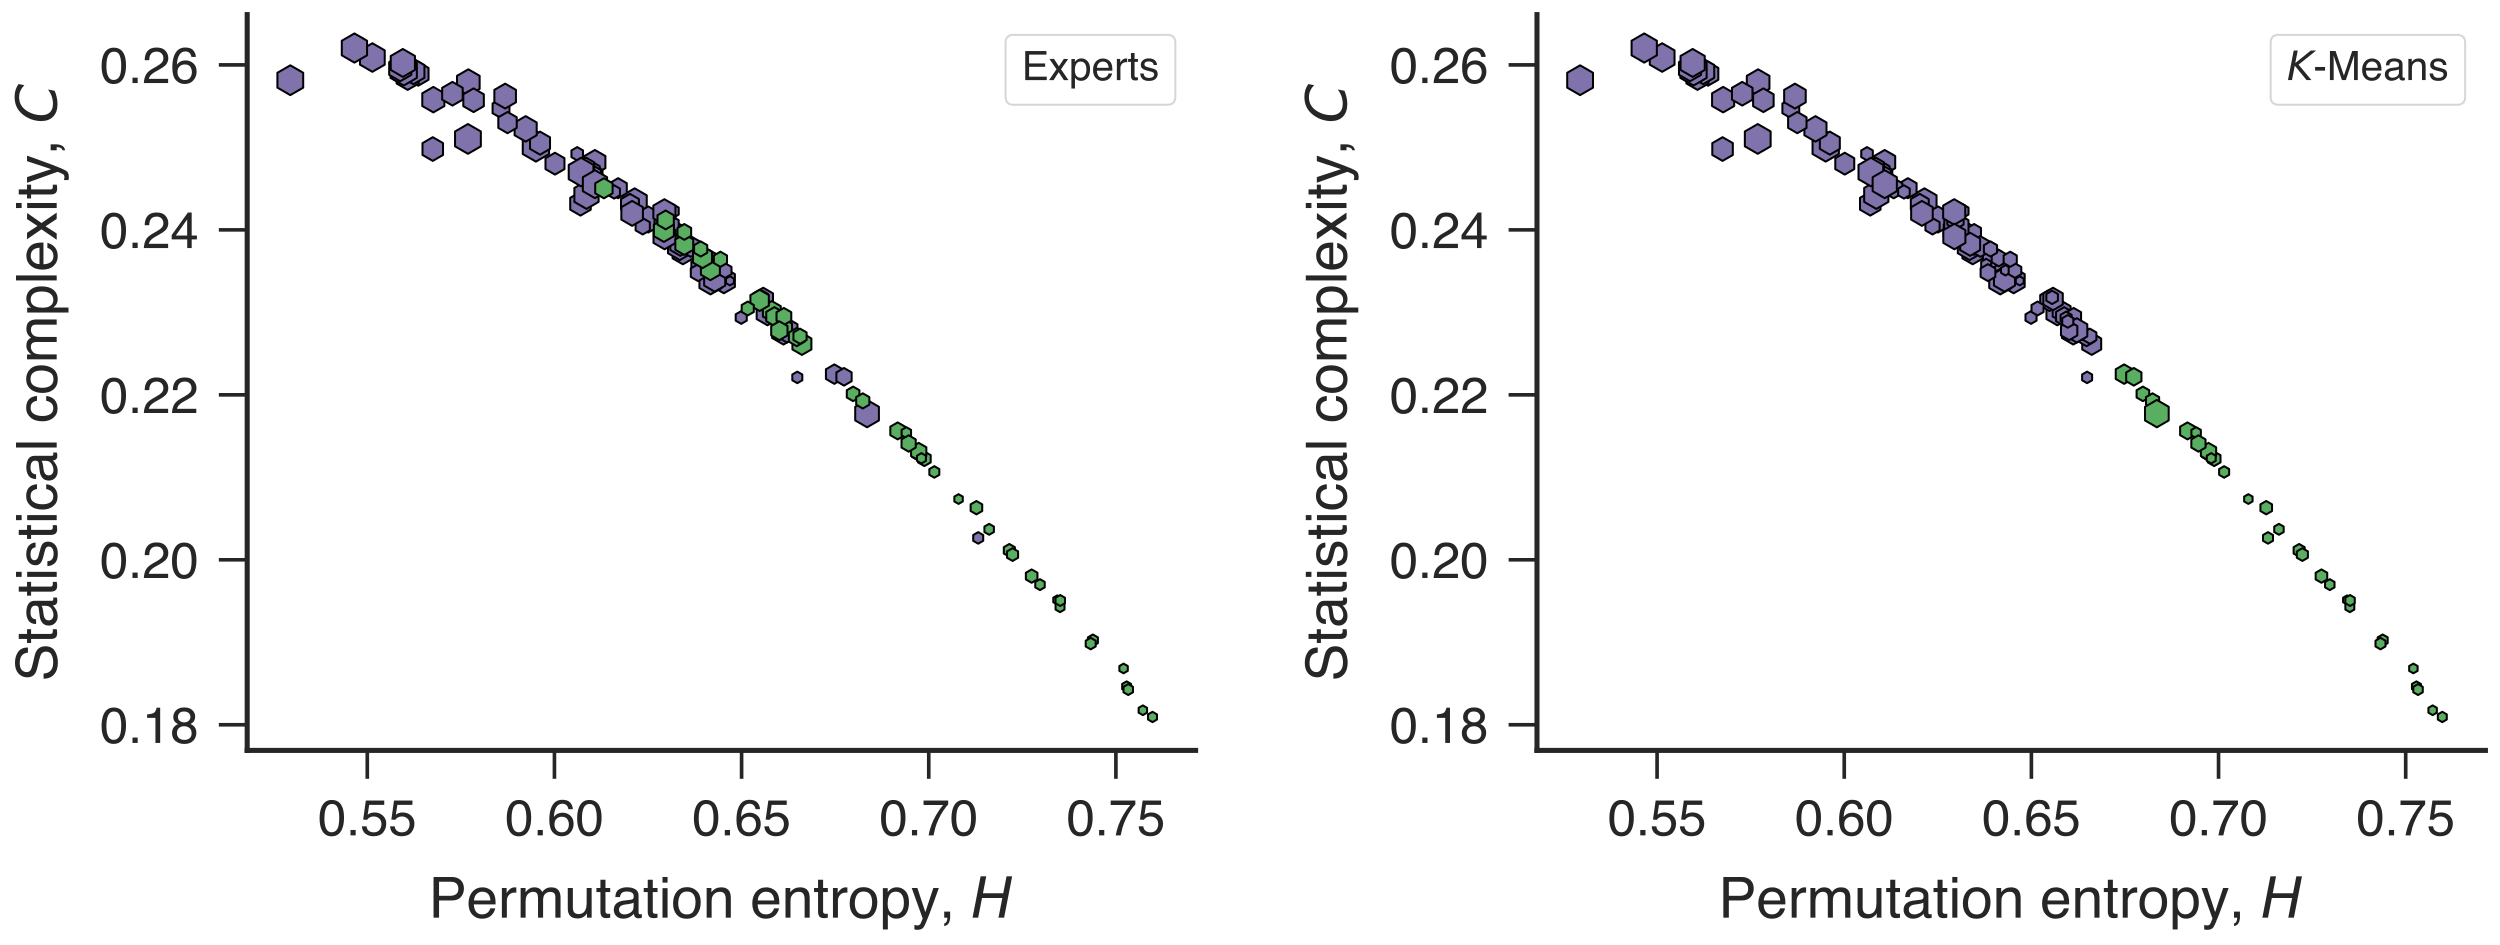 <?xml version="1.0" encoding="utf-8" standalone="no"?>
<!DOCTYPE svg PUBLIC "-//W3C//DTD SVG 1.1//EN"
  "http://www.w3.org/Graphics/SVG/1.1/DTD/svg11.dtd">
<!-- Created with matplotlib (https://matplotlib.org/) -->
<svg height="466.345pt" version="1.1" viewBox="0 0 1233.992 466.345" width="1233.992pt" xmlns="http://www.w3.org/2000/svg" xmlns:xlink="http://www.w3.org/1999/xlink">
 <defs>
  <style type="text/css">*{stroke-linecap:butt;stroke-linejoin:round;}</style>
 </defs>
 <g id="figure_1">
  <g id="patch_1">
   <path d="M 0 466.345 
L 1233.992 466.345 
L 1233.992 0 
L 0 0 
z
" style="fill:#ffffff;"/>
  </g>
  <g id="axes_1">
   <g id="patch_2">
    <path d="M 122.012 370.4 
L 590.152 370.4 
L 590.152 7.2 
L 122.012 7.2 
z
" style="fill:#ffffff;"/>
   </g>
   <g id="line2d_1">
    <defs>
     <path d="M 0 -2.85 
L -2.468 -1.425 
L -2.468 1.425 
L -0 2.85 
L 2.468 1.425 
L 2.468 -1.425 
z
" id="ma12ba6f1bf" style="stroke:#000000;stroke-linejoin:miter;"/>
    </defs>
    <g clip-path="url(#pec28bec712)">
     <use style="fill:#8073ac;stroke:#000000;stroke-linejoin:miter;" x="482.839" xlink:href="#ma12ba6f1bf" y="265.513"/>
    </g>
   </g>
   <g id="line2d_2">
    <defs>
     <path d="M 0 -4.8 
L -4.157 -2.4 
L -4.157 2.4 
L -0 4.8 
L 4.157 2.4 
L 4.157 -2.4 
z
" id="m372684552c" style="stroke:#000000;stroke-linejoin:miter;"/>
    </defs>
    <g clip-path="url(#pec28bec712)">
     <use style="fill:#8073ac;stroke:#000000;stroke-linejoin:miter;" x="411.834" xlink:href="#m372684552c" y="184.667"/>
    </g>
   </g>
   <g id="line2d_3">
    <defs>
     <path d="M 0 -6.15 
L -5.326 -3.075 
L -5.326 3.075 
L -0 6.15 
L 5.326 3.075 
L 5.326 -3.075 
z
" id="ma2f65abc95" style="stroke:#000000;stroke-linejoin:miter;"/>
    </defs>
    <g clip-path="url(#pec28bec712)">
     <use style="fill:#8073ac;stroke:#000000;stroke-linejoin:miter;" x="378.811" xlink:href="#ma2f65abc95" y="154.424"/>
    </g>
   </g>
   <g id="line2d_4">
    <g clip-path="url(#pec28bec712)">
     <use style="fill:#8073ac;stroke:#000000;stroke-linejoin:miter;" x="247.3" xlink:href="#m372684552c" y="53.49"/>
    </g>
   </g>
   <g id="line2d_5">
    <defs>
     <path d="M 0 -7.35 
L -6.365 -3.675 
L -6.365 3.675 
L -0 7.35 
L 6.365 3.675 
L 6.365 -3.675 
z
" id="m45e8887f1b" style="stroke:#000000;stroke-linejoin:miter;"/>
    </defs>
    <g clip-path="url(#pec28bec712)">
     <use style="fill:#8073ac;stroke:#000000;stroke-linejoin:miter;" x="143.291" xlink:href="#m45e8887f1b" y="39.595"/>
    </g>
   </g>
   <g id="line2d_6">
    <defs>
     <path d="M 0 -7.5 
L -6.495 -3.75 
L -6.495 3.75 
L -0 7.5 
L 6.495 3.75 
L 6.495 -3.75 
z
" id="m911bab91a7" style="stroke:#000000;stroke-linejoin:miter;"/>
    </defs>
    <g clip-path="url(#pec28bec712)">
     <use style="fill:#8073ac;stroke:#000000;stroke-linejoin:miter;" x="264.524" xlink:href="#m911bab91a7" y="72.276"/>
    </g>
   </g>
   <g id="line2d_7">
    <defs>
     <path d="M 0 -5.85 
L -5.066 -2.925 
L -5.066 2.925 
L -0 5.85 
L 5.066 2.925 
L 5.066 -2.925 
z
" id="ma90a31b07f" style="stroke:#000000;stroke-linejoin:miter;"/>
    </defs>
    <g clip-path="url(#pec28bec712)">
     <use style="fill:#8073ac;stroke:#000000;stroke-linejoin:miter;" x="206.458" xlink:href="#ma90a31b07f" y="36.452"/>
    </g>
   </g>
   <g id="line2d_8">
    <defs>
     <path d="M 0 -6.9 
L -5.976 -3.45 
L -5.976 3.45 
L -0 6.9 
L 5.976 3.45 
L 5.976 -3.45 
z
" id="m9bb486fabd" style="stroke:#000000;stroke-linejoin:miter;"/>
    </defs>
    <g clip-path="url(#pec28bec712)">
     <use style="fill:#8073ac;stroke:#000000;stroke-linejoin:miter;" x="313.257" xlink:href="#m9bb486fabd" y="99.853"/>
    </g>
   </g>
   <g id="line2d_9">
    <defs>
     <path d="M 0 -6.3 
L -5.456 -3.15 
L -5.456 3.15 
L -0 6.3 
L 5.456 3.15 
L 5.456 -3.15 
z
" id="meb674d3fd5" style="stroke:#000000;stroke-linejoin:miter;"/>
    </defs>
    <g clip-path="url(#pec28bec712)">
     <use style="fill:#8073ac;stroke:#000000;stroke-linejoin:miter;" x="213.895" xlink:href="#meb674d3fd5" y="49.189"/>
    </g>
   </g>
   <g id="line2d_10">
    <defs>
     <path d="M 0 -3.45 
L -2.988 -1.725 
L -2.988 1.725 
L -0 3.45 
L 2.988 1.725 
L 2.988 -1.725 
z
" id="m61f3ec2a87" style="stroke:#000000;stroke-linejoin:miter;"/>
    </defs>
    <g clip-path="url(#pec28bec712)">
     <use style="fill:#8073ac;stroke:#000000;stroke-linejoin:miter;" x="332.027" xlink:href="#m61f3ec2a87" y="104.191"/>
    </g>
   </g>
   <g id="line2d_11">
    <g clip-path="url(#pec28bec712)">
     <use style="fill:#8073ac;stroke:#000000;stroke-linejoin:miter;" x="288.4" xlink:href="#meb674d3fd5" y="85.907"/>
    </g>
   </g>
   <g id="line2d_12">
    <g clip-path="url(#pec28bec712)">
     <use style="fill:#8073ac;stroke:#000000;stroke-linejoin:miter;" x="357.284" xlink:href="#meb674d3fd5" y="138.464"/>
    </g>
   </g>
   <g id="line2d_13">
    <g clip-path="url(#pec28bec712)">
     <use style="fill:#8073ac;stroke:#000000;stroke-linejoin:miter;" x="337.067" xlink:href="#ma90a31b07f" y="124.611"/>
    </g>
   </g>
   <g id="line2d_14">
    <g clip-path="url(#pec28bec712)">
     <use style="fill:#8073ac;stroke:#000000;stroke-linejoin:miter;" x="350.688" xlink:href="#meb674d3fd5" y="139.036"/>
    </g>
   </g>
   <g id="line2d_15">
    <defs>
     <path d="M 0 -3.15 
L -2.728 -1.575 
L -2.728 1.575 
L -0 3.15 
L 2.728 1.575 
L 2.728 -1.575 
z
" id="m642c667084" style="stroke:#000000;stroke-linejoin:miter;"/>
    </defs>
    <g clip-path="url(#pec28bec712)">
     <use style="fill:#8073ac;stroke:#000000;stroke-linejoin:miter;" x="365.869" xlink:href="#m642c667084" y="156.708"/>
    </g>
   </g>
   <g id="line2d_16">
    <defs>
     <path d="M 0 -6.75 
L -5.846 -3.375 
L -5.846 3.375 
L -0 6.75 
L 5.846 3.375 
L 5.846 -3.375 
z
" id="md53df09ee4" style="stroke:#000000;stroke-linejoin:miter;"/>
    </defs>
    <g clip-path="url(#pec28bec712)">
     <use style="fill:#8073ac;stroke:#000000;stroke-linejoin:miter;" x="335.564" xlink:href="#md53df09ee4" y="121.627"/>
    </g>
   </g>
   <g id="line2d_17">
    <g clip-path="url(#pec28bec712)">
     <use style="fill:#8073ac;stroke:#000000;stroke-linejoin:miter;" x="338.49" xlink:href="#m61f3ec2a87" y="121.416"/>
    </g>
   </g>
   <g id="line2d_18">
    <g clip-path="url(#pec28bec712)">
     <use style="fill:#8073ac;stroke:#000000;stroke-linejoin:miter;" x="201.224" xlink:href="#meb674d3fd5" y="38.068"/>
    </g>
   </g>
   <g id="line2d_19">
    <g clip-path="url(#pec28bec712)">
     <use style="fill:#8073ac;stroke:#000000;stroke-linejoin:miter;" x="286.522" xlink:href="#ma90a31b07f" y="100.569"/>
    </g>
   </g>
   <g id="line2d_20">
    <defs>
     <path d="M 0 -6.45 
L -5.586 -3.225 
L -5.586 3.225 
L -0 6.45 
L 5.586 3.225 
L 5.586 -3.225 
z
" id="ma31b27a60b" style="stroke:#000000;stroke-linejoin:miter;"/>
    </defs>
    <g clip-path="url(#pec28bec712)">
     <use style="fill:#8073ac;stroke:#000000;stroke-linejoin:miter;" x="319.968" xlink:href="#ma31b27a60b" y="108.333"/>
    </g>
   </g>
   <g id="line2d_21">
    <defs>
     <path d="M 0 -5.25 
L -4.547 -2.625 
L -4.547 2.625 
L -0 5.25 
L 4.547 2.625 
L 4.547 -2.625 
z
" id="mb8c32c5a4e" style="stroke:#000000;stroke-linejoin:miter;"/>
    </defs>
    <g clip-path="url(#pec28bec712)">
     <use style="fill:#8073ac;stroke:#000000;stroke-linejoin:miter;" x="292.404" xlink:href="#mb8c32c5a4e" y="83.097"/>
    </g>
   </g>
   <g id="line2d_22">
    <defs>
     <path d="M 0 -3.3 
L -2.858 -1.65 
L -2.858 1.65 
L -0 3.3 
L 2.858 1.65 
L 2.858 -1.65 
z
" id="m6bcb395e82" style="stroke:#000000;stroke-linejoin:miter;"/>
    </defs>
    <g clip-path="url(#pec28bec712)">
     <use style="fill:#8073ac;stroke:#000000;stroke-linejoin:miter;" x="284.916" xlink:href="#m6bcb395e82" y="75.903"/>
    </g>
   </g>
   <g id="line2d_23">
    <defs>
     <path d="M 0 -6 
L -5.196 -3 
L -5.196 3 
L -0 6 
L 5.196 3 
L 5.196 -3 
z
" id="mf99e955b28" style="stroke:#000000;stroke-linejoin:miter;"/>
    </defs>
    <g clip-path="url(#pec28bec712)">
     <use style="fill:#8073ac;stroke:#000000;stroke-linejoin:miter;" x="352.768" xlink:href="#mf99e955b28" y="137.962"/>
    </g>
   </g>
   <g id="line2d_24">
    <defs>
     <path d="M 0 -4.95 
L -4.287 -2.475 
L -4.287 2.475 
L -0 4.95 
L 4.287 2.475 
L 4.287 -2.475 
z
" id="mad53cb6255" style="stroke:#000000;stroke-linejoin:miter;"/>
    </defs>
    <g clip-path="url(#pec28bec712)">
     <use style="fill:#8073ac;stroke:#000000;stroke-linejoin:miter;" x="305.095" xlink:href="#mad53cb6255" y="92.902"/>
    </g>
   </g>
   <g id="line2d_25">
    <g clip-path="url(#pec28bec712)">
     <use style="fill:#8073ac;stroke:#000000;stroke-linejoin:miter;" x="204.042" xlink:href="#meb674d3fd5" y="35.25"/>
    </g>
   </g>
   <g id="line2d_26">
    <defs>
     <path d="M 0 -4.35 
L -3.767 -2.175 
L -3.767 2.175 
L -0 4.35 
L 3.767 2.175 
L 3.767 -2.175 
z
" id="ma06ebaa9a5" style="stroke:#000000;stroke-linejoin:miter;"/>
    </defs>
    <g clip-path="url(#pec28bec712)">
     <use style="fill:#8073ac;stroke:#000000;stroke-linejoin:miter;" x="416.605" xlink:href="#ma06ebaa9a5" y="185.987"/>
    </g>
   </g>
   <g id="line2d_27">
    <defs>
     <path d="M 0 -4.05 
L -3.507 -2.025 
L -3.507 2.025 
L -0 4.05 
L 3.507 2.025 
L 3.507 -2.025 
z
" id="m392aa0beb8" style="stroke:#000000;stroke-linejoin:miter;"/>
    </defs>
    <g clip-path="url(#pec28bec712)">
     <use style="fill:#8073ac;stroke:#000000;stroke-linejoin:miter;" x="333.567" xlink:href="#m392aa0beb8" y="113.609"/>
    </g>
   </g>
   <g id="line2d_28">
    <g clip-path="url(#pec28bec712)">
     <use style="fill:#8073ac;stroke:#000000;stroke-linejoin:miter;" x="317.244" xlink:href="#m392aa0beb8" y="111.698"/>
    </g>
   </g>
   <g id="line2d_29">
    <g clip-path="url(#pec28bec712)">
     <use style="fill:#8073ac;stroke:#000000;stroke-linejoin:miter;" x="199.26" xlink:href="#m911bab91a7" y="34.719"/>
    </g>
   </g>
   <g id="line2d_30">
    <defs>
     <path d="M 0 -7.05 
L -6.105 -3.525 
L -6.105 3.525 
L -0 7.05 
L 6.105 3.525 
L 6.105 -3.525 
z
" id="m3e9f5df283" style="stroke:#000000;stroke-linejoin:miter;"/>
    </defs>
    <g clip-path="url(#pec28bec712)">
     <use style="fill:#8073ac;stroke:#000000;stroke-linejoin:miter;" x="183.794" xlink:href="#m3e9f5df283" y="28.395"/>
    </g>
   </g>
   <g id="line2d_31">
    <g clip-path="url(#pec28bec712)">
     <use style="fill:#8073ac;stroke:#000000;stroke-linejoin:miter;" x="386.714" xlink:href="#ma31b27a60b" y="163.617"/>
    </g>
   </g>
   <g id="line2d_32">
    <defs>
     <path d="M 0 -2.55 
L -2.208 -1.275 
L -2.208 1.275 
L -0 2.55 
L 2.208 1.275 
L 2.208 -1.275 
z
" id="m4157cf5ec1" style="stroke:#000000;stroke-linejoin:miter;"/>
    </defs>
    <g clip-path="url(#pec28bec712)">
     <use style="fill:#8073ac;stroke:#000000;stroke-linejoin:miter;" x="353.26" xlink:href="#m4157cf5ec1" y="133.425"/>
    </g>
   </g>
   <g id="line2d_33">
    <defs>
     <path d="M 0 -7.2 
L -6.235 -3.6 
L -6.235 3.6 
L -0 7.2 
L 6.235 3.6 
L 6.235 -3.6 
z
" id="m9d754dbcd9" style="stroke:#000000;stroke-linejoin:miter;"/>
    </defs>
    <g clip-path="url(#pec28bec712)">
     <use style="fill:#8073ac;stroke:#000000;stroke-linejoin:miter;" x="174.943" xlink:href="#m9d754dbcd9" y="23.709"/>
    </g>
   </g>
   <g id="line2d_34">
    <g clip-path="url(#pec28bec712)">
     <use style="fill:#8073ac;stroke:#000000;stroke-linejoin:miter;" x="293.632" xlink:href="#mf99e955b28" y="80.02"/>
    </g>
   </g>
   <g id="line2d_35">
    <g clip-path="url(#pec28bec712)">
     <use style="fill:#8073ac;stroke:#000000;stroke-linejoin:miter;" x="293.105" xlink:href="#mad53cb6255" y="86.317"/>
    </g>
   </g>
   <g id="line2d_36">
    <g clip-path="url(#pec28bec712)">
     <use style="fill:#8073ac;stroke:#000000;stroke-linejoin:miter;" x="197.553" xlink:href="#meb674d3fd5" y="33.805"/>
    </g>
   </g>
   <g id="line2d_37">
    <g clip-path="url(#pec28bec712)">
     <use style="fill:#8073ac;stroke:#000000;stroke-linejoin:miter;" x="343.728" xlink:href="#ma12ba6f1bf" y="130.585"/>
    </g>
   </g>
   <g id="line2d_38">
    <defs>
     <path d="M 0 -5.7 
L -4.936 -2.85 
L -4.936 2.85 
L -0 5.7 
L 4.936 2.85 
L 4.936 -2.85 
z
" id="mee634ecc83" style="stroke:#000000;stroke-linejoin:miter;"/>
    </defs>
    <g clip-path="url(#pec28bec712)">
     <use style="fill:#8073ac;stroke:#000000;stroke-linejoin:miter;" x="266.554" xlink:href="#mee634ecc83" y="70.644"/>
    </g>
   </g>
   <g id="line2d_39">
    <g clip-path="url(#pec28bec712)">
     <use style="fill:#8073ac;stroke:#000000;stroke-linejoin:miter;" x="249.339" xlink:href="#ma2f65abc95" y="47.436"/>
    </g>
   </g>
   <g id="line2d_40">
    <g clip-path="url(#pec28bec712)">
     <use style="fill:#8073ac;stroke:#000000;stroke-linejoin:miter;" x="388.447" xlink:href="#mf99e955b28" y="163.058"/>
    </g>
   </g>
   <g id="line2d_41">
    <defs>
     <path d="M 0 -2.25 
L -1.949 -1.125 
L -1.949 1.125 
L -0 2.25 
L 1.949 1.125 
L 1.949 -1.125 
z
" id="m86ef9eaf2b" style="stroke:#000000;stroke-linejoin:miter;"/>
    </defs>
    <g clip-path="url(#pec28bec712)">
     <use style="fill:#8073ac;stroke:#000000;stroke-linejoin:miter;" x="360.303" xlink:href="#m86ef9eaf2b" y="138.634"/>
    </g>
   </g>
   <g id="line2d_42">
    <g clip-path="url(#pec28bec712)">
     <use style="fill:#8073ac;stroke:#000000;stroke-linejoin:miter;" x="329.024" xlink:href="#m9bb486fabd" y="112.119"/>
    </g>
   </g>
   <g id="line2d_43">
    <defs>
     <path d="M 0 -5.55 
L -4.806 -2.775 
L -4.806 2.775 
L -0 5.55 
L 4.806 2.775 
L 4.806 -2.775 
z
" id="md143df1b9f" style="stroke:#000000;stroke-linejoin:miter;"/>
    </defs>
    <g clip-path="url(#pec28bec712)">
     <use style="fill:#8073ac;stroke:#000000;stroke-linejoin:miter;" x="376.735" xlink:href="#md143df1b9f" y="147.572"/>
    </g>
   </g>
   <g id="line2d_44">
    <g clip-path="url(#pec28bec712)">
     <use style="fill:#8073ac;stroke:#000000;stroke-linejoin:miter;" x="231.163" xlink:href="#ma31b27a60b" y="40.653"/>
    </g>
   </g>
   <g id="line2d_45">
    <g clip-path="url(#pec28bec712)">
     <use style="fill:#8073ac;stroke:#000000;stroke-linejoin:miter;" x="259.46" xlink:href="#meb674d3fd5" y="63.617"/>
    </g>
   </g>
   <g id="line2d_46">
    <defs>
     <path d="M 0 -4.2 
L -3.637 -2.1 
L -3.637 2.1 
L -0 4.2 
L 3.637 2.1 
L 3.637 -2.1 
z
" id="m83783a05d9" style="stroke:#000000;stroke-linejoin:miter;"/>
    </defs>
    <g clip-path="url(#pec28bec712)">
     <use style="fill:#8073ac;stroke:#000000;stroke-linejoin:miter;" x="344.611" xlink:href="#m83783a05d9" y="134.581"/>
    </g>
   </g>
   <g id="line2d_47">
    <g clip-path="url(#pec28bec712)">
     <use style="fill:#8073ac;stroke:#000000;stroke-linejoin:miter;" x="250.511" xlink:href="#mb8c32c5a4e" y="60.51"/>
    </g>
   </g>
   <g id="line2d_48">
    <defs>
     <path d="M 0 -5.1 
L -4.417 -2.55 
L -4.417 2.55 
L -0 5.1 
L 4.417 2.55 
L 4.417 -2.55 
z
" id="mb946aee886" style="stroke:#000000;stroke-linejoin:miter;"/>
    </defs>
    <g clip-path="url(#pec28bec712)">
     <use style="fill:#8073ac;stroke:#000000;stroke-linejoin:miter;" x="340.919" xlink:href="#mb946aee886" y="121.687"/>
    </g>
   </g>
   <g id="line2d_49">
    <g clip-path="url(#pec28bec712)">
     <use style="fill:#8073ac;stroke:#000000;stroke-linejoin:miter;" x="289.49" xlink:href="#m9bb486fabd" y="96.217"/>
    </g>
   </g>
   <g id="line2d_50">
    <g clip-path="url(#pec28bec712)">
     <use style="fill:#8073ac;stroke:#000000;stroke-linejoin:miter;" x="291.612" xlink:href="#mb946aee886" y="84.601"/>
    </g>
   </g>
   <g id="line2d_51">
    <g clip-path="url(#pec28bec712)">
     <use style="fill:#8073ac;stroke:#000000;stroke-linejoin:miter;" x="383.184" xlink:href="#m642c667084" y="156.964"/>
    </g>
   </g>
   <g id="line2d_52">
    <g clip-path="url(#pec28bec712)">
     <use style="fill:#8073ac;stroke:#000000;stroke-linejoin:miter;" x="376.279" xlink:href="#m6bcb395e82" y="146.785"/>
    </g>
   </g>
   <g id="line2d_53">
    <g clip-path="url(#pec28bec712)">
     <use style="fill:#8073ac;stroke:#000000;stroke-linejoin:miter;" x="223.317" xlink:href="#ma90a31b07f" y="46.266"/>
    </g>
   </g>
   <g id="line2d_54">
    <g clip-path="url(#pec28bec712)">
     <use style="fill:#8073ac;stroke:#000000;stroke-linejoin:miter;" x="327.943" xlink:href="#meb674d3fd5" y="104.621"/>
    </g>
   </g>
   <g id="line2d_55">
    <g clip-path="url(#pec28bec712)">
     <use style="fill:#8073ac;stroke:#000000;stroke-linejoin:miter;" x="335.804" xlink:href="#mee634ecc83" y="120.588"/>
    </g>
   </g>
   <g id="line2d_56">
    <g clip-path="url(#pec28bec712)">
     <use style="fill:#8073ac;stroke:#000000;stroke-linejoin:miter;" x="310.948" xlink:href="#mb946aee886" y="100.795"/>
    </g>
   </g>
   <g id="line2d_57">
    <g clip-path="url(#pec28bec712)">
     <use style="fill:#8073ac;stroke:#000000;stroke-linejoin:miter;" x="233.754" xlink:href="#ma90a31b07f" y="49.477"/>
    </g>
   </g>
   <g id="line2d_58">
    <defs>
     <path d="M 0 -5.4 
L -4.677 -2.7 
L -4.677 2.7 
L -0 5.4 
L 4.677 2.7 
L 4.677 -2.7 
z
" id="md0a7dc1afb" style="stroke:#000000;stroke-linejoin:miter;"/>
    </defs>
    <g clip-path="url(#pec28bec712)">
     <use style="fill:#8073ac;stroke:#000000;stroke-linejoin:miter;" x="291.982" xlink:href="#md0a7dc1afb" y="86.652"/>
    </g>
   </g>
   <g id="line2d_59">
    <g clip-path="url(#pec28bec712)">
     <use style="fill:#8073ac;stroke:#000000;stroke-linejoin:miter;" x="384.007" xlink:href="#m642c667084" y="158.625"/>
    </g>
   </g>
   <g id="line2d_60">
    <g clip-path="url(#pec28bec712)">
     <use style="fill:#8073ac;stroke:#000000;stroke-linejoin:miter;" x="393.551" xlink:href="#ma12ba6f1bf" y="186.278"/>
    </g>
   </g>
   <g id="line2d_61">
    <g clip-path="url(#pec28bec712)">
     <use style="fill:#8073ac;stroke:#000000;stroke-linejoin:miter;" x="349.96" xlink:href="#m392aa0beb8" y="127.398"/>
    </g>
   </g>
   <g id="line2d_62">
    <defs>
     <path d="M 0 -3.6 
L -3.118 -1.8 
L -3.118 1.8 
L -0 3.6 
L 3.118 1.8 
L 3.118 -1.8 
z
" id="mbadc1b61f3" style="stroke:#000000;stroke-linejoin:miter;"/>
    </defs>
    <g clip-path="url(#pec28bec712)">
     <use style="fill:#8073ac;stroke:#000000;stroke-linejoin:miter;" x="357.951" xlink:href="#mbadc1b61f3" y="133.556"/>
    </g>
   </g>
   <g id="line2d_63">
    <g clip-path="url(#pec28bec712)">
     <use style="fill:#8073ac;stroke:#000000;stroke-linejoin:miter;" x="303.142" xlink:href="#m6bcb395e82" y="94.73"/>
    </g>
   </g>
   <g id="line2d_64">
    <defs>
     <path d="M 0 -4.65 
L -4.027 -2.325 
L -4.027 2.325 
L -0 4.65 
L 4.027 2.325 
L 4.027 -2.325 
z
" id="m9f009eddf6" style="stroke:#000000;stroke-linejoin:miter;"/>
    </defs>
    <g clip-path="url(#pec28bec712)">
     <use style="fill:#8073ac;stroke:#000000;stroke-linejoin:miter;" x="289.236" xlink:href="#m9f009eddf6" y="82.439"/>
    </g>
   </g>
   <g id="line2d_65">
    <g clip-path="url(#pec28bec712)">
     <use style="fill:#8073ac;stroke:#000000;stroke-linejoin:miter;" x="198.843" xlink:href="#m9bb486fabd" y="31.072"/>
    </g>
   </g>
   <g id="line2d_66">
    <g clip-path="url(#pec28bec712)">
     <use style="fill:#8073ac;stroke:#000000;stroke-linejoin:miter;" x="286.82" xlink:href="#m3e9f5df283" y="84.922"/>
    </g>
   </g>
   <g id="line2d_67">
    <g clip-path="url(#pec28bec712)">
     <use style="fill:#8073ac;stroke:#000000;stroke-linejoin:miter;" x="230.974" xlink:href="#m45e8887f1b" y="68.567"/>
    </g>
   </g>
   <g id="line2d_68">
    <g clip-path="url(#pec28bec712)">
     <use style="fill:#8073ac;stroke:#000000;stroke-linejoin:miter;" x="427.977" xlink:href="#md53df09ee4" y="204.164"/>
    </g>
   </g>
   <g id="line2d_69">
    <g clip-path="url(#pec28bec712)">
     <use style="fill:#8073ac;stroke:#000000;stroke-linejoin:miter;" x="273.929" xlink:href="#md0a7dc1afb" y="80.782"/>
    </g>
   </g>
   <g id="line2d_70">
    <g clip-path="url(#pec28bec712)">
     <use style="fill:#8073ac;stroke:#000000;stroke-linejoin:miter;" x="328.023" xlink:href="#meb674d3fd5" y="116.751"/>
    </g>
   </g>
   <g id="line2d_71">
    <g clip-path="url(#pec28bec712)">
     <use style="fill:#8073ac;stroke:#000000;stroke-linejoin:miter;" x="312.019" xlink:href="#ma2f65abc95" y="105.33"/>
    </g>
   </g>
   <g id="line2d_72">
    <g clip-path="url(#pec28bec712)">
     <use style="fill:#8073ac;stroke:#000000;stroke-linejoin:miter;" x="293.669" xlink:href="#m9bb486fabd" y="90.909"/>
    </g>
   </g>
   <g id="line2d_73">
    <g clip-path="url(#pec28bec712)">
     <use style="fill:#8073ac;stroke:#000000;stroke-linejoin:miter;" x="213.608" xlink:href="#ma90a31b07f" y="73.568"/>
    </g>
   </g>
   <g id="matplotlib.axis_1">
    <g id="xtick_1">
     <g id="line2d_74">
      <defs>
       <path d="M 0 0 
L 0 14 
" id="m9a5ec56b5d" style="stroke:#262626;stroke-width:1.8;"/>
      </defs>
      <g>
       <use style="fill:#262626;stroke:#262626;stroke-width:1.8;" x="181.291" xlink:href="#m9a5ec56b5d" y="370.4"/>
      </g>
     </g>
     <g id="text_1">
      <!-- 0.55 -->
      <g style="fill:#262626;" transform="translate(156.965 412.334)scale(0.25 -0.25)">
       <defs>
        <path d="M 27.047 69.922 
Q 40.625 69.922 46.688 58.734 
Q 51.375 50.094 51.375 35.062 
Q 51.375 20.797 47.125 11.469 
Q 40.969 -1.906 27 -1.906 
Q 14.406 -1.906 8.25 9.031 
Q 3.125 18.172 3.125 33.547 
Q 3.125 45.453 6.203 54 
Q 11.969 69.922 27.047 69.922 
z
M 26.953 6.109 
Q 33.797 6.109 37.844 12.156 
Q 41.891 18.219 41.891 34.719 
Q 41.891 46.625 38.953 54.312 
Q 36.031 62.016 27.594 62.016 
Q 19.828 62.016 16.234 54.703 
Q 12.641 47.406 12.641 33.203 
Q 12.641 22.516 14.938 16.016 
Q 18.453 6.109 26.953 6.109 
z
" id="Helvetica-48"/>
        <path d="M 8.547 10.641 
L 18.75 10.641 
L 18.75 0 
L 8.547 0 
z
" id="Helvetica-46"/>
        <path d="M 12.359 17.828 
Q 13.234 10.297 19.344 7.422 
Q 22.469 5.953 26.562 5.953 
Q 34.375 5.953 38.125 10.938 
Q 41.891 15.922 41.891 21.969 
Q 41.891 29.297 37.422 33.297 
Q 32.953 37.312 26.703 37.312 
Q 22.172 37.312 18.922 35.547 
Q 15.672 33.797 13.375 30.672 
L 5.766 31.109 
L 11.078 68.75 
L 47.406 68.75 
L 47.406 60.25 
L 17.672 60.25 
L 14.703 40.828 
Q 17.141 42.672 19.344 43.609 
Q 23.25 45.219 28.375 45.219 
Q 37.984 45.219 44.672 39.016 
Q 51.375 32.812 51.375 23.297 
Q 51.375 13.375 45.234 5.797 
Q 39.109 -1.766 25.688 -1.766 
Q 17.141 -1.766 10.562 3.047 
Q 4 7.859 3.219 17.828 
z
" id="Helvetica-53"/>
       </defs>
       <use xlink:href="#Helvetica-48"/>
       <use x="55.615" xlink:href="#Helvetica-46"/>
       <use x="83.398" xlink:href="#Helvetica-53"/>
       <use x="139.014" xlink:href="#Helvetica-53"/>
      </g>
     </g>
    </g>
    <g id="xtick_2">
     <g id="line2d_75">
      <g>
       <use style="fill:#262626;stroke:#262626;stroke-width:1.8;" x="273.67" xlink:href="#m9a5ec56b5d" y="370.4"/>
      </g>
     </g>
     <g id="text_2">
      <!-- 0.60 -->
      <g style="fill:#262626;" transform="translate(249.343 412.334)scale(0.25 -0.25)">
       <defs>
        <path d="M 29.25 70.219 
Q 40.969 70.219 45.578 64.141 
Q 50.203 58.062 50.203 51.609 
L 41.5 51.609 
Q 40.719 55.766 39.016 58.109 
Q 35.844 62.5 29.391 62.5 
Q 22.016 62.5 17.672 55.688 
Q 13.328 48.875 12.844 36.188 
Q 15.875 40.625 20.453 42.828 
Q 24.656 44.781 29.828 44.781 
Q 38.625 44.781 45.156 39.156 
Q 51.703 33.547 51.703 22.406 
Q 51.703 12.891 45.5 5.531 
Q 39.312 -1.812 27.828 -1.812 
Q 18.016 -1.812 10.891 5.641 
Q 3.766 13.094 3.766 30.719 
Q 3.766 43.75 6.938 52.828 
Q 13.031 70.219 29.25 70.219 
z
M 28.609 6 
Q 35.547 6 38.984 10.656 
Q 42.438 15.328 42.438 21.688 
Q 42.438 27.047 39.359 31.906 
Q 36.281 36.766 28.172 36.766 
Q 22.516 36.766 18.234 33 
Q 13.969 29.25 13.969 21.688 
Q 13.969 15.047 17.844 10.516 
Q 21.734 6 28.609 6 
z
" id="Helvetica-54"/>
       </defs>
       <use xlink:href="#Helvetica-48"/>
       <use x="55.615" xlink:href="#Helvetica-46"/>
       <use x="83.398" xlink:href="#Helvetica-54"/>
       <use x="139.014" xlink:href="#Helvetica-48"/>
      </g>
     </g>
    </g>
    <g id="xtick_3">
     <g id="line2d_76">
      <g>
       <use style="fill:#262626;stroke:#262626;stroke-width:1.8;" x="366.048" xlink:href="#m9a5ec56b5d" y="370.4"/>
      </g>
     </g>
     <g id="text_3">
      <!-- 0.65 -->
      <g style="fill:#262626;" transform="translate(341.722 412.334)scale(0.25 -0.25)">
       <use xlink:href="#Helvetica-48"/>
       <use x="55.615" xlink:href="#Helvetica-46"/>
       <use x="83.398" xlink:href="#Helvetica-54"/>
       <use x="139.014" xlink:href="#Helvetica-53"/>
      </g>
     </g>
    </g>
    <g id="xtick_4">
     <g id="line2d_77">
      <g>
       <use style="fill:#262626;stroke:#262626;stroke-width:1.8;" x="458.426" xlink:href="#m9a5ec56b5d" y="370.4"/>
      </g>
     </g>
     <g id="text_4">
      <!-- 0.70 -->
      <g style="fill:#262626;" transform="translate(434.1 412.334)scale(0.25 -0.25)">
       <defs>
        <path d="M 52.297 68.75 
L 52.297 61.078 
Q 48.922 57.812 43.328 49.703 
Q 37.75 41.609 33.453 32.234 
Q 29.203 23.094 27 15.578 
Q 25.594 10.75 23.344 0 
L 13.625 0 
Q 16.938 20.016 28.266 39.844 
Q 34.969 51.469 42.328 59.906 
L 3.656 59.906 
L 3.656 68.75 
z
" id="Helvetica-55"/>
       </defs>
       <use xlink:href="#Helvetica-48"/>
       <use x="55.615" xlink:href="#Helvetica-46"/>
       <use x="83.398" xlink:href="#Helvetica-55"/>
       <use x="139.014" xlink:href="#Helvetica-48"/>
      </g>
     </g>
    </g>
    <g id="xtick_5">
     <g id="line2d_78">
      <g>
       <use style="fill:#262626;stroke:#262626;stroke-width:1.8;" x="550.805" xlink:href="#m9a5ec56b5d" y="370.4"/>
      </g>
     </g>
     <g id="text_5">
      <!-- 0.75 -->
      <g style="fill:#262626;" transform="translate(526.478 412.334)scale(0.25 -0.25)">
       <use xlink:href="#Helvetica-48"/>
       <use x="55.615" xlink:href="#Helvetica-46"/>
       <use x="83.398" xlink:href="#Helvetica-55"/>
       <use x="139.014" xlink:href="#Helvetica-53"/>
      </g>
     </g>
    </g>
    <g id="text_6">
     <!-- Permutation entropy, $H$ -->
     <g style="fill:#262626;" transform="translate(211.602 452.985)scale(0.28 -0.28)">
      <defs>
       <path d="M 8.547 71.734 
L 40.828 71.734 
Q 50.391 71.734 56.25 66.328 
Q 62.109 60.938 62.109 51.172 
Q 62.109 42.781 56.875 36.547 
Q 51.656 30.328 40.828 30.328 
L 18.266 30.328 
L 18.266 0 
L 8.547 0 
z
M 52.297 51.125 
Q 52.297 59.031 46.438 61.859 
Q 43.219 63.375 37.594 63.375 
L 18.266 63.375 
L 18.266 38.531 
L 37.594 38.531 
Q 44.141 38.531 48.219 41.312 
Q 52.297 44.094 52.297 51.125 
z
" id="Helvetica-80"/>
       <path d="M 28.219 53.469 
Q 33.797 53.469 39.016 50.859 
Q 44.234 48.25 46.969 44.094 
Q 49.609 40.141 50.484 34.859 
Q 51.266 31.25 51.266 23.344 
L 12.938 23.344 
Q 13.188 15.375 16.703 10.562 
Q 20.219 5.766 27.594 5.766 
Q 34.469 5.766 38.578 10.297 
Q 40.922 12.938 41.891 16.406 
L 50.531 16.406 
Q 50.203 13.531 48.266 9.984 
Q 46.344 6.453 43.953 4.203 
Q 39.938 0.297 34.031 -1.078 
Q 30.859 -1.859 26.859 -1.859 
Q 17.094 -1.859 10.297 5.25 
Q 3.516 12.359 3.516 25.141 
Q 3.516 37.75 10.344 45.609 
Q 17.188 53.469 28.219 53.469 
z
M 42.234 30.328 
Q 41.703 36.031 39.75 39.453 
Q 36.141 45.797 27.688 45.797 
Q 21.625 45.797 17.516 41.422 
Q 13.422 37.062 13.188 30.328 
z
M 27.391 53.562 
z
" id="Helvetica-101"/>
       <path d="M 6.688 52.297 
L 15.047 52.297 
L 15.047 43.266 
Q 16.062 45.906 20.062 49.688 
Q 24.078 53.469 29.297 53.469 
Q 29.547 53.469 30.125 53.422 
Q 30.719 53.375 32.125 53.219 
L 32.125 43.953 
Q 31.344 44.094 30.688 44.141 
Q 30.031 44.188 29.25 44.188 
Q 22.609 44.188 19.047 39.906 
Q 15.484 35.641 15.484 30.078 
L 15.484 0 
L 6.688 0 
z
" id="Helvetica-114"/>
       <path d="M 6.453 52.297 
L 15.141 52.297 
L 15.141 44.875 
Q 18.266 48.734 20.797 50.484 
Q 25.141 53.469 30.672 53.469 
Q 36.922 53.469 40.719 50.391 
Q 42.875 48.641 44.625 45.219 
Q 47.562 49.422 51.516 51.438 
Q 55.469 53.469 60.406 53.469 
Q 70.953 53.469 74.75 45.844 
Q 76.812 41.75 76.812 34.812 
L 76.812 0 
L 67.672 0 
L 67.672 36.328 
Q 67.672 41.547 65.062 43.5 
Q 62.453 45.453 58.688 45.453 
Q 53.516 45.453 49.781 41.984 
Q 46.047 38.531 46.047 30.422 
L 46.047 0 
L 37.109 0 
L 37.109 34.125 
Q 37.109 39.453 35.844 41.891 
Q 33.844 45.562 28.375 45.562 
Q 23.391 45.562 19.312 41.703 
Q 15.234 37.844 15.234 27.734 
L 15.234 0 
L 6.453 0 
z
" id="Helvetica-109"/>
       <path d="M 15.234 52.297 
L 15.234 17.578 
Q 15.234 13.578 16.5 11.031 
Q 18.844 6.344 25.25 6.344 
Q 34.422 6.344 37.75 14.547 
Q 39.547 18.953 39.547 26.609 
L 39.547 52.297 
L 48.344 52.297 
L 48.344 0 
L 40.047 0 
L 40.141 7.719 
Q 38.422 4.734 35.891 2.688 
Q 30.859 -1.422 23.688 -1.422 
Q 12.5 -1.422 8.453 6.062 
Q 6.25 10.062 6.25 16.75 
L 6.25 52.297 
z
M 27.297 53.562 
z
" id="Helvetica-117"/>
       <path d="M 8.203 66.891 
L 17.094 66.891 
L 17.094 52.297 
L 25.438 52.297 
L 25.438 45.125 
L 17.094 45.125 
L 17.094 10.984 
Q 17.094 8.25 18.953 7.328 
Q 19.969 6.781 22.359 6.781 
Q 23 6.781 23.734 6.812 
Q 24.469 6.844 25.438 6.938 
L 25.438 0 
Q 23.922 -0.438 22.281 -0.625 
Q 20.656 -0.828 18.75 -0.828 
Q 12.594 -0.828 10.391 2.312 
Q 8.203 5.469 8.203 10.5 
L 8.203 45.125 
L 1.125 45.125 
L 1.125 52.297 
L 8.203 52.297 
z
" id="Helvetica-116"/>
       <path d="M 13.188 13.922 
Q 13.188 10.109 15.969 7.906 
Q 18.75 5.719 22.562 5.719 
Q 27.203 5.719 31.547 7.859 
Q 38.875 11.422 38.875 19.531 
L 38.875 26.609 
Q 37.25 25.594 34.703 24.906 
Q 32.172 24.219 29.734 23.922 
L 24.422 23.25 
Q 19.625 22.609 17.234 21.234 
Q 13.188 18.953 13.188 13.922 
z
M 34.469 31.688 
Q 37.5 32.078 38.531 34.234 
Q 39.109 35.406 39.109 37.594 
Q 39.109 42.094 35.906 44.109 
Q 32.719 46.141 26.766 46.141 
Q 19.875 46.141 17 42.438 
Q 15.375 40.375 14.891 36.328 
L 6.688 36.328 
Q 6.938 46 12.969 49.781 
Q 19 53.562 26.953 53.562 
Q 36.188 53.562 41.938 50.047 
Q 47.656 46.531 47.656 39.109 
L 47.656 8.984 
Q 47.656 7.625 48.219 6.781 
Q 48.781 5.953 50.594 5.953 
Q 51.172 5.953 51.906 6.031 
Q 52.641 6.109 53.469 6.25 
L 53.469 -0.25 
Q 51.422 -0.828 50.344 -0.969 
Q 49.266 -1.125 47.406 -1.125 
Q 42.875 -1.125 40.828 2.094 
Q 39.75 3.812 39.312 6.938 
Q 36.625 3.422 31.594 0.828 
Q 26.562 -1.766 20.516 -1.766 
Q 13.234 -1.766 8.609 2.656 
Q 4 7.078 4 13.719 
Q 4 21 8.547 25 
Q 13.094 29 20.453 29.938 
z
M 27.203 53.562 
z
" id="Helvetica-97"/>
       <path d="M 6.453 52.047 
L 15.375 52.047 
L 15.375 0 
L 6.453 0 
z
M 6.453 71.734 
L 15.375 71.734 
L 15.375 61.766 
L 6.453 61.766 
z
" id="Helvetica-105"/>
       <path d="M 27.203 5.672 
Q 35.938 5.672 39.188 12.281 
Q 42.438 18.891 42.438 27 
Q 42.438 34.328 40.094 38.922 
Q 36.375 46.141 27.297 46.141 
Q 19.234 46.141 15.578 39.984 
Q 11.922 33.844 11.922 25.141 
Q 11.922 16.797 15.578 11.234 
Q 19.234 5.672 27.203 5.672 
z
M 27.547 53.812 
Q 37.641 53.812 44.625 47.062 
Q 51.609 40.328 51.609 27.25 
Q 51.609 14.594 45.453 6.344 
Q 39.312 -1.906 26.375 -1.906 
Q 15.578 -1.906 9.219 5.391 
Q 2.875 12.703 2.875 25 
Q 2.875 38.188 9.562 46 
Q 16.266 53.812 27.547 53.812 
z
M 27.25 53.562 
z
" id="Helvetica-111"/>
       <path d="M 6.453 52.297 
L 14.797 52.297 
L 14.797 44.875 
Q 18.5 49.469 22.656 51.469 
Q 26.812 53.469 31.891 53.469 
Q 43.016 53.469 46.922 45.703 
Q 49.078 41.453 49.078 33.547 
L 49.078 0 
L 40.141 0 
L 40.141 32.953 
Q 40.141 37.75 38.719 40.672 
Q 36.375 45.562 30.219 45.562 
Q 27.094 45.562 25.094 44.922 
Q 21.484 43.844 18.75 40.625 
Q 16.547 38.031 15.891 35.266 
Q 15.234 32.516 15.234 27.391 
L 15.234 0 
L 6.453 0 
z
M 27.094 53.562 
z
" id="Helvetica-110"/>
       <path id="Helvetica-32"/>
       <path d="M 28.516 5.906 
Q 34.672 5.906 38.75 11.062 
Q 42.828 16.219 42.828 26.469 
Q 42.828 32.719 41.016 37.203 
Q 37.594 45.844 28.516 45.844 
Q 19.391 45.844 16.016 36.719 
Q 14.203 31.844 14.203 24.312 
Q 14.203 18.266 16.016 14.016 
Q 19.438 5.906 28.516 5.906 
z
M 5.766 52.047 
L 14.312 52.047 
L 14.312 45.125 
Q 16.938 48.688 20.062 50.641 
Q 24.516 53.562 30.516 53.562 
Q 39.406 53.562 45.609 46.75 
Q 51.812 39.938 51.812 27.297 
Q 51.812 10.203 42.875 2.875 
Q 37.203 -1.766 29.688 -1.766 
Q 23.781 -1.766 19.781 0.828 
Q 17.438 2.297 14.547 5.859 
L 14.547 -20.844 
L 5.766 -20.844 
z
" id="Helvetica-112"/>
       <path d="M 39.109 52.297 
L 48.828 52.297 
Q 46.969 47.266 40.578 29.344 
Q 35.797 15.875 32.562 7.375 
Q 24.953 -12.641 21.828 -17.031 
Q 18.703 -21.438 11.078 -21.438 
Q 9.234 -21.438 8.234 -21.281 
Q 7.234 -21.141 5.766 -20.75 
L 5.766 -12.75 
Q 8.062 -13.375 9.078 -13.516 
Q 10.109 -13.672 10.891 -13.672 
Q 13.328 -13.672 14.469 -12.859 
Q 15.625 -12.062 16.406 -10.891 
Q 16.656 -10.5 18.156 -6.875 
Q 19.672 -3.266 20.359 -1.516 
L 1.031 52.297 
L 10.984 52.297 
L 25 9.719 
z
M 24.953 53.562 
z
" id="Helvetica-121"/>
       <path d="M 8.297 -10.203 
Q 11.672 -9.625 13.031 -5.469 
Q 13.766 -3.266 13.766 -1.219 
Q 13.766 -0.875 13.734 -0.609 
Q 13.719 -0.344 13.625 0 
L 8.297 0 
L 8.297 10.641 
L 18.75 10.641 
L 18.75 0.781 
Q 18.75 -5.031 16.406 -9.422 
Q 14.062 -13.812 8.297 -14.844 
z
" id="Helvetica-44"/>
       <path d="M 16.891 72.906 
L 26.812 72.906 
L 21 43.016 
L 56.781 43.016 
L 62.594 72.906 
L 72.516 72.906 
L 58.297 0 
L 48.391 0 
L 55.172 34.719 
L 19.391 34.719 
L 12.594 0 
L 2.688 0 
z
" id="DejaVuSans-Oblique-72"/>
      </defs>
      <use transform="translate(0 0.094)" xlink:href="#Helvetica-80"/>
      <use transform="translate(66.699 0.094)" xlink:href="#Helvetica-101"/>
      <use transform="translate(122.314 0.094)" xlink:href="#Helvetica-114"/>
      <use transform="translate(155.615 0.094)" xlink:href="#Helvetica-109"/>
      <use transform="translate(238.916 0.094)" xlink:href="#Helvetica-117"/>
      <use transform="translate(294.531 0.094)" xlink:href="#Helvetica-116"/>
      <use transform="translate(322.314 0.094)" xlink:href="#Helvetica-97"/>
      <use transform="translate(377.93 0.094)" xlink:href="#Helvetica-116"/>
      <use transform="translate(405.713 0.094)" xlink:href="#Helvetica-105"/>
      <use transform="translate(427.93 0.094)" xlink:href="#Helvetica-111"/>
      <use transform="translate(483.545 0.094)" xlink:href="#Helvetica-110"/>
      <use transform="translate(539.16 0.094)" xlink:href="#Helvetica-32"/>
      <use transform="translate(566.943 0.094)" xlink:href="#Helvetica-101"/>
      <use transform="translate(622.559 0.094)" xlink:href="#Helvetica-110"/>
      <use transform="translate(678.174 0.094)" xlink:href="#Helvetica-116"/>
      <use transform="translate(705.957 0.094)" xlink:href="#Helvetica-114"/>
      <use transform="translate(739.258 0.094)" xlink:href="#Helvetica-111"/>
      <use transform="translate(794.873 0.094)" xlink:href="#Helvetica-112"/>
      <use transform="translate(850.488 0.094)" xlink:href="#Helvetica-121"/>
      <use transform="translate(900.488 0.094)" xlink:href="#Helvetica-44"/>
      <use transform="translate(928.271 0.094)" xlink:href="#Helvetica-32"/>
      <use transform="translate(956.055 0.094)" xlink:href="#DejaVuSans-Oblique-72"/>
     </g>
    </g>
   </g>
   <g id="matplotlib.axis_2">
    <g id="ytick_1">
     <g id="line2d_79">
      <defs>
       <path d="M 0 0 
L -14 0 
" id="m7d8579aaef" style="stroke:#262626;stroke-width:1.8;"/>
      </defs>
      <g>
       <use style="fill:#262626;stroke:#262626;stroke-width:1.8;" x="122.012" xlink:href="#m7d8579aaef" y="357.746"/>
      </g>
     </g>
     <g id="text_7">
      <!-- 0.18 -->
      <g style="fill:#262626;" transform="translate(49.36 366.712)scale(0.25 -0.25)">
       <defs>
        <path d="M 9.578 49.516 
L 9.578 56.25 
Q 19.094 57.172 22.844 59.344 
Q 26.609 61.531 28.469 69.625 
L 35.406 69.625 
L 35.406 0 
L 26.031 0 
L 26.031 49.516 
z
" id="Helvetica-49"/>
        <path d="M 27.203 40.625 
Q 33.016 40.625 36.281 43.875 
Q 39.547 47.125 39.547 51.609 
Q 39.547 55.516 36.422 58.781 
Q 33.297 62.062 26.906 62.062 
Q 20.562 62.062 17.719 58.781 
Q 14.891 55.516 14.891 51.125 
Q 14.891 46.188 18.547 43.406 
Q 22.219 40.625 27.203 40.625 
z
M 27.734 6 
Q 33.844 6 37.859 9.297 
Q 41.891 12.594 41.891 19.141 
Q 41.891 25.922 37.734 29.438 
Q 33.594 32.953 27.094 32.953 
Q 20.797 32.953 16.812 29.359 
Q 12.844 25.781 12.844 19.438 
Q 12.844 13.969 16.484 9.984 
Q 20.125 6 27.734 6 
z
M 15.234 37.25 
Q 11.578 38.812 9.516 40.922 
Q 5.672 44.828 5.672 51.078 
Q 5.672 58.891 11.328 64.5 
Q 17 70.125 27.391 70.125 
Q 37.453 70.125 43.156 64.812 
Q 48.875 59.516 48.875 52.438 
Q 48.875 45.906 45.562 41.844 
Q 43.703 39.547 39.797 37.359 
Q 44.141 35.359 46.625 32.766 
Q 51.266 27.875 51.266 20.062 
Q 51.266 10.844 45.062 4.422 
Q 38.875 -2 27.547 -2 
Q 17.328 -2 10.266 3.531 
Q 3.219 9.078 3.219 19.625 
Q 3.219 25.828 6.25 30.344 
Q 9.281 34.859 15.234 37.25 
z
" id="Helvetica-56"/>
       </defs>
       <use xlink:href="#Helvetica-48"/>
       <use x="55.615" xlink:href="#Helvetica-46"/>
       <use x="83.398" xlink:href="#Helvetica-49"/>
       <use x="139.014" xlink:href="#Helvetica-56"/>
      </g>
     </g>
    </g>
    <g id="ytick_2">
     <g id="line2d_80">
      <g>
       <use style="fill:#262626;stroke:#262626;stroke-width:1.8;" x="122.012" xlink:href="#m7d8579aaef" y="276.318"/>
      </g>
     </g>
     <g id="text_8">
      <!-- 0.20 -->
      <g style="fill:#262626;" transform="translate(49.36 285.285)scale(0.25 -0.25)">
       <defs>
        <path d="M 3.125 0 
Q 3.609 9.031 6.859 15.719 
Q 10.109 22.406 19.531 27.875 
L 28.906 33.297 
Q 35.203 36.969 37.75 39.547 
Q 41.75 43.609 41.75 48.828 
Q 41.75 54.938 38.078 58.516 
Q 34.422 62.109 28.328 62.109 
Q 19.281 62.109 15.828 55.281 
Q 13.969 51.609 13.766 45.125 
L 4.828 45.125 
Q 4.984 54.25 8.203 60.016 
Q 13.922 70.172 28.375 70.172 
Q 40.375 70.172 45.922 63.672 
Q 51.469 57.172 51.469 49.219 
Q 51.469 40.828 45.562 34.859 
Q 42.141 31.391 33.297 26.469 
L 26.609 22.75 
Q 21.828 20.125 19.094 17.719 
Q 14.203 13.484 12.938 8.297 
L 51.125 8.297 
L 51.125 0 
L 3.125 0 
z
" id="Helvetica-50"/>
       </defs>
       <use xlink:href="#Helvetica-48"/>
       <use x="55.615" xlink:href="#Helvetica-46"/>
       <use x="83.398" xlink:href="#Helvetica-50"/>
       <use x="139.014" xlink:href="#Helvetica-48"/>
      </g>
     </g>
    </g>
    <g id="ytick_3">
     <g id="line2d_81">
      <g>
       <use style="fill:#262626;stroke:#262626;stroke-width:1.8;" x="122.012" xlink:href="#m7d8579aaef" y="194.89"/>
      </g>
     </g>
     <g id="text_9">
      <!-- 0.22 -->
      <g style="fill:#262626;" transform="translate(49.36 203.857)scale(0.25 -0.25)">
       <use xlink:href="#Helvetica-48"/>
       <use x="55.615" xlink:href="#Helvetica-46"/>
       <use x="83.398" xlink:href="#Helvetica-50"/>
       <use x="139.014" xlink:href="#Helvetica-50"/>
      </g>
     </g>
    </g>
    <g id="ytick_4">
     <g id="line2d_82">
      <g>
       <use style="fill:#262626;stroke:#262626;stroke-width:1.8;" x="122.012" xlink:href="#m7d8579aaef" y="113.463"/>
      </g>
     </g>
     <g id="text_10">
      <!-- 0.24 -->
      <g style="fill:#262626;" transform="translate(49.36 122.429)scale(0.25 -0.25)">
       <defs>
        <path d="M 33.062 24.75 
L 33.062 56.453 
L 10.641 24.75 
z
M 33.203 0 
L 33.203 17.094 
L 2.547 17.094 
L 2.547 25.688 
L 34.578 70.125 
L 42 70.125 
L 42 24.75 
L 52.297 24.75 
L 52.297 17.094 
L 42 17.094 
L 42 0 
z
" id="Helvetica-52"/>
       </defs>
       <use xlink:href="#Helvetica-48"/>
       <use x="55.615" xlink:href="#Helvetica-46"/>
       <use x="83.398" xlink:href="#Helvetica-50"/>
       <use x="139.014" xlink:href="#Helvetica-52"/>
      </g>
     </g>
    </g>
    <g id="ytick_5">
     <g id="line2d_83">
      <g>
       <use style="fill:#262626;stroke:#262626;stroke-width:1.8;" x="122.012" xlink:href="#m7d8579aaef" y="32.035"/>
      </g>
     </g>
     <g id="text_11">
      <!-- 0.26 -->
      <g style="fill:#262626;" transform="translate(49.36 41.002)scale(0.25 -0.25)">
       <use xlink:href="#Helvetica-48"/>
       <use x="55.615" xlink:href="#Helvetica-46"/>
       <use x="83.398" xlink:href="#Helvetica-50"/>
       <use x="139.014" xlink:href="#Helvetica-54"/>
      </g>
     </g>
    </g>
    <g id="text_12">
     <!-- Statistical complexity, $C$ -->
     <g style="fill:#262626;" transform="translate(28.2 336.36)rotate(-90)scale(0.28 -0.28)">
      <defs>
       <path d="M 13.969 23.141 
Q 14.312 17.047 16.844 13.234 
Q 21.688 6.109 33.891 6.109 
Q 39.359 6.109 43.844 7.672 
Q 52.547 10.688 52.547 18.5 
Q 52.547 24.359 48.875 26.859 
Q 45.172 29.297 37.25 31.109 
L 27.547 33.297 
Q 18.016 35.453 14.062 38.031 
Q 7.234 42.531 7.234 51.469 
Q 7.234 61.141 13.922 67.328 
Q 20.609 73.531 32.859 73.531 
Q 44.141 73.531 52.016 68.078 
Q 59.906 62.641 59.906 50.688 
L 50.781 50.688 
Q 50.047 56.453 47.656 59.516 
Q 43.219 65.141 32.562 65.141 
Q 23.969 65.141 20.203 61.516 
Q 16.453 57.906 16.453 53.125 
Q 16.453 47.859 20.844 45.406 
Q 23.734 43.844 33.891 41.5 
L 43.953 39.203 
Q 51.219 37.547 55.172 34.672 
Q 62.016 29.641 62.016 20.062 
Q 62.016 8.156 53.344 3.031 
Q 44.672 -2.094 33.203 -2.094 
Q 19.828 -2.094 12.25 4.734 
Q 4.688 11.531 4.828 23.141 
z
M 33.594 73.688 
z
" id="Helvetica-83"/>
       <path d="M 11.672 16.406 
Q 12.062 12.016 13.875 9.672 
Q 17.188 5.422 25.391 5.422 
Q 30.281 5.422 33.984 7.547 
Q 37.703 9.672 37.703 14.109 
Q 37.703 17.484 34.719 19.234 
Q 32.812 20.312 27.203 21.734 
L 20.219 23.484 
Q 13.531 25.141 10.359 27.203 
Q 4.688 30.766 4.688 37.062 
Q 4.688 44.484 10.031 49.062 
Q 15.375 53.656 24.422 53.656 
Q 36.234 53.656 41.453 46.734 
Q 44.734 42.328 44.625 37.25 
L 36.328 37.25 
Q 36.078 40.234 34.234 42.672 
Q 31.203 46.141 23.734 46.141 
Q 18.75 46.141 16.188 44.234 
Q 13.625 42.328 13.625 39.203 
Q 13.625 35.797 17 33.734 
Q 18.953 32.516 22.75 31.594 
L 28.562 30.172 
Q 38.031 27.875 41.266 25.734 
Q 46.391 22.359 46.391 15.141 
Q 46.391 8.156 41.094 3.078 
Q 35.797 -2 24.953 -2 
Q 13.281 -2 8.422 3.297 
Q 3.562 8.594 3.219 16.406 
z
M 24.656 53.562 
z
" id="Helvetica-115"/>
       <path d="M 26.609 53.812 
Q 35.453 53.812 40.984 49.516 
Q 46.531 45.219 47.656 34.719 
L 39.109 34.719 
Q 38.328 39.547 35.547 42.75 
Q 32.766 45.953 26.609 45.953 
Q 18.219 45.953 14.594 37.75 
Q 12.25 32.422 12.25 24.609 
Q 12.25 16.75 15.562 11.375 
Q 18.891 6 26.031 6 
Q 31.5 6 34.688 9.344 
Q 37.891 12.703 39.109 18.5 
L 47.656 18.5 
Q 46.188 8.109 40.328 3.297 
Q 34.469 -1.516 25.344 -1.516 
Q 15.094 -1.516 8.984 5.984 
Q 2.875 13.484 2.875 24.703 
Q 2.875 38.484 9.562 46.141 
Q 16.266 53.812 26.609 53.812 
z
M 25.25 53.562 
z
" id="Helvetica-99"/>
       <path d="M 6.688 71.734 
L 15.484 71.734 
L 15.484 0 
L 6.688 0 
z
" id="Helvetica-108"/>
       <path d="M 1.469 52.297 
L 12.844 52.297 
L 24.859 33.891 
L 37.016 52.297 
L 47.703 52.047 
L 30.078 26.812 
L 48.484 0 
L 37.25 0 
L 24.266 19.625 
L 11.672 0 
L 0.531 0 
L 18.953 26.812 
z
" id="Helvetica-120"/>
       <path d="M 69.484 67.281 
L 67.484 56.891 
Q 62.797 61.625 57.547 63.922 
Q 52.297 66.219 46.188 66.219 
Q 37.844 66.219 31.516 62.203 
Q 25.203 58.203 20.609 50 
Q 17.672 44.734 16.125 38.844 
Q 14.594 32.953 14.594 27 
Q 14.594 17.047 19.75 11.812 
Q 24.906 6.594 34.719 6.594 
Q 41.5 6.594 47.75 8.766 
Q 54 10.938 59.906 15.281 
L 57.625 3.609 
Q 51.812 1.125 45.875 -0.141 
Q 39.938 -1.422 33.984 -1.422 
Q 19.969 -1.422 12.078 6.188 
Q 4.203 13.812 4.203 27.391 
Q 4.203 36.078 7.203 44.469 
Q 10.203 52.875 15.828 59.812 
Q 21.781 67.188 29.422 70.703 
Q 37.062 74.219 47.219 74.219 
Q 53.469 74.219 59.062 72.484 
Q 64.656 70.75 69.484 67.281 
z
" id="DejaVuSans-Oblique-67"/>
      </defs>
      <use transform="translate(0 0.781)" xlink:href="#Helvetica-83"/>
      <use transform="translate(66.699 0.781)" xlink:href="#Helvetica-116"/>
      <use transform="translate(94.482 0.781)" xlink:href="#Helvetica-97"/>
      <use transform="translate(150.098 0.781)" xlink:href="#Helvetica-116"/>
      <use transform="translate(177.881 0.781)" xlink:href="#Helvetica-105"/>
      <use transform="translate(200.098 0.781)" xlink:href="#Helvetica-115"/>
      <use transform="translate(250.098 0.781)" xlink:href="#Helvetica-116"/>
      <use transform="translate(277.881 0.781)" xlink:href="#Helvetica-105"/>
      <use transform="translate(300.098 0.781)" xlink:href="#Helvetica-99"/>
      <use transform="translate(350.098 0.781)" xlink:href="#Helvetica-97"/>
      <use transform="translate(405.713 0.781)" xlink:href="#Helvetica-108"/>
      <use transform="translate(427.93 0.781)" xlink:href="#Helvetica-32"/>
      <use transform="translate(455.713 0.781)" xlink:href="#Helvetica-99"/>
      <use transform="translate(505.713 0.781)" xlink:href="#Helvetica-111"/>
      <use transform="translate(561.328 0.781)" xlink:href="#Helvetica-109"/>
      <use transform="translate(644.629 0.781)" xlink:href="#Helvetica-112"/>
      <use transform="translate(700.244 0.781)" xlink:href="#Helvetica-108"/>
      <use transform="translate(722.461 0.781)" xlink:href="#Helvetica-101"/>
      <use transform="translate(778.076 0.781)" xlink:href="#Helvetica-120"/>
      <use transform="translate(828.076 0.781)" xlink:href="#Helvetica-105"/>
      <use transform="translate(850.293 0.781)" xlink:href="#Helvetica-116"/>
      <use transform="translate(878.076 0.781)" xlink:href="#Helvetica-121"/>
      <use transform="translate(928.076 0.781)" xlink:href="#Helvetica-44"/>
      <use transform="translate(955.859 0.781)" xlink:href="#Helvetica-32"/>
      <use transform="translate(983.643 0.781)" xlink:href="#DejaVuSans-Oblique-67"/>
     </g>
    </g>
   </g>
   <g id="line2d_84">
    <defs>
     <path d="M 0 -5.4 
L -4.677 -2.7 
L -4.677 2.7 
L -0 5.4 
L 4.677 2.7 
L 4.677 -2.7 
z
" id="m9b8f62a421" style="stroke:#000000;stroke-linejoin:miter;"/>
    </defs>
    <g clip-path="url(#pec28bec712)">
     <use style="fill:#5aae61;stroke:#000000;stroke-linejoin:miter;" x="350.649" xlink:href="#m9b8f62a421" y="132.899"/>
    </g>
   </g>
   <g id="line2d_85">
    <defs>
     <path d="M 0 -3.15 
L -2.728 -1.575 
L -2.728 1.575 
L -0 3.15 
L 2.728 1.575 
L 2.728 -1.575 
z
" id="ma5ac37a2fb" style="stroke:#000000;stroke-linejoin:miter;"/>
    </defs>
    <g clip-path="url(#pec28bec712)">
     <use style="fill:#5aae61;stroke:#000000;stroke-linejoin:miter;" x="498.214" xlink:href="#ma5ac37a2fb" y="271.66"/>
    </g>
   </g>
   <g id="line2d_86">
    <defs>
     <path d="M 0 -3.6 
L -3.118 -1.8 
L -3.118 1.8 
L -0 3.6 
L 3.118 1.8 
L 3.118 -1.8 
z
" id="m78552aa6b0" style="stroke:#000000;stroke-linejoin:miter;"/>
    </defs>
    <g clip-path="url(#pec28bec712)">
     <use style="fill:#5aae61;stroke:#000000;stroke-linejoin:miter;" x="456.269" xlink:href="#m78552aa6b0" y="226.456"/>
    </g>
   </g>
   <g id="line2d_87">
    <g clip-path="url(#pec28bec712)">
     <use style="fill:#5aae61;stroke:#000000;stroke-linejoin:miter;" x="346.748" xlink:href="#m9b8f62a421" y="126.939"/>
    </g>
   </g>
   <g id="line2d_88">
    <defs>
     <path d="M 0 -5.1 
L -4.417 -2.55 
L -4.417 2.55 
L -0 5.1 
L 4.417 2.55 
L 4.417 -2.55 
z
" id="m900df30820" style="stroke:#000000;stroke-linejoin:miter;"/>
    </defs>
    <g clip-path="url(#pec28bec712)">
     <use style="fill:#5aae61;stroke:#000000;stroke-linejoin:miter;" x="380.971" xlink:href="#m900df30820" y="153.687"/>
    </g>
   </g>
   <g id="line2d_89">
    <defs>
     <path d="M 0 -2.85 
L -2.468 -1.425 
L -2.468 1.425 
L -0 2.85 
L 2.468 1.425 
L 2.468 -1.425 
z
" id="mcac8f2d5ab" style="stroke:#000000;stroke-linejoin:miter;"/>
    </defs>
    <g clip-path="url(#pec28bec712)">
     <use style="fill:#5aae61;stroke:#000000;stroke-linejoin:miter;" x="397.316" xlink:href="#mcac8f2d5ab" y="168.242"/>
    </g>
   </g>
   <g id="line2d_90">
    <defs>
     <path d="M 0 -4.65 
L -4.027 -2.325 
L -4.027 2.325 
L -0 4.65 
L 4.027 2.325 
L 4.027 -2.325 
z
" id="mfc598d1f99" style="stroke:#000000;stroke-linejoin:miter;"/>
    </defs>
    <g clip-path="url(#pec28bec712)">
     <use style="fill:#5aae61;stroke:#000000;stroke-linejoin:miter;" x="382.253" xlink:href="#mfc598d1f99" y="156.244"/>
    </g>
   </g>
   <g id="line2d_91">
    <defs>
     <path d="M 0 -2.55 
L -2.208 -1.275 
L -2.208 1.275 
L -0 2.55 
L 2.208 1.275 
L 2.208 -1.275 
z
" id="mae0d354bc0" style="stroke:#000000;stroke-linejoin:miter;"/>
    </defs>
    <g clip-path="url(#pec28bec712)">
     <use style="fill:#5aae61;stroke:#000000;stroke-linejoin:miter;" x="556.109" xlink:href="#mae0d354bc0" y="338.869"/>
    </g>
   </g>
   <g id="line2d_92">
    <defs>
     <path d="M 0 -4.2 
L -3.637 -2.1 
L -3.637 2.1 
L -0 4.2 
L 3.637 2.1 
L 3.637 -2.1 
z
" id="m8e36f53773" style="stroke:#000000;stroke-linejoin:miter;"/>
    </defs>
    <g clip-path="url(#pec28bec712)">
     <use style="fill:#5aae61;stroke:#000000;stroke-linejoin:miter;" x="443.094" xlink:href="#m8e36f53773" y="212.693"/>
    </g>
   </g>
   <g id="line2d_93">
    <defs>
     <path d="M 0 -3.9 
L -3.377 -1.95 
L -3.377 1.95 
L -0 3.9 
L 3.377 1.95 
L 3.377 -1.95 
z
" id="m5672e2e664" style="stroke:#000000;stroke-linejoin:miter;"/>
    </defs>
    <g clip-path="url(#pec28bec712)">
     <use style="fill:#5aae61;stroke:#000000;stroke-linejoin:miter;" x="387.55" xlink:href="#m5672e2e664" y="161.693"/>
    </g>
   </g>
   <g id="line2d_94">
    <g clip-path="url(#pec28bec712)">
     <use style="fill:#5aae61;stroke:#000000;stroke-linejoin:miter;" x="395.821" xlink:href="#m9b8f62a421" y="169.792"/>
    </g>
   </g>
   <g id="line2d_95">
    <defs>
     <path d="M 0 -2.25 
L -1.949 -1.125 
L -1.949 1.125 
L -0 2.25 
L 1.949 1.125 
L 1.949 -1.125 
z
" id="mae21594ccf" style="stroke:#000000;stroke-linejoin:miter;"/>
    </defs>
    <g clip-path="url(#pec28bec712)">
     <use style="fill:#5aae61;stroke:#000000;stroke-linejoin:miter;" x="521.844" xlink:href="#mae21594ccf" y="296.142"/>
    </g>
   </g>
   <g id="line2d_96">
    <g clip-path="url(#pec28bec712)">
     <use style="fill:#5aae61;stroke:#000000;stroke-linejoin:miter;" x="568.873" xlink:href="#mae0d354bc0" y="353.891"/>
    </g>
   </g>
   <g id="line2d_97">
    <g clip-path="url(#pec28bec712)">
     <use style="fill:#5aae61;stroke:#000000;stroke-linejoin:miter;" x="386.931" xlink:href="#m8e36f53773" y="156.2"/>
    </g>
   </g>
   <g id="line2d_98">
    <defs>
     <path d="M 0 -3.3 
L -2.858 -1.65 
L -2.858 1.65 
L -0 3.3 
L 2.858 1.65 
L 2.858 -1.65 
z
" id="md04622e185" style="stroke:#000000;stroke-linejoin:miter;"/>
    </defs>
    <g clip-path="url(#pec28bec712)">
     <use style="fill:#5aae61;stroke:#000000;stroke-linejoin:miter;" x="453.052" xlink:href="#md04622e185" y="223.9"/>
    </g>
   </g>
   <g id="line2d_99">
    <g clip-path="url(#pec28bec712)">
     <use style="fill:#5aae61;stroke:#000000;stroke-linejoin:miter;" x="509.221" xlink:href="#md04622e185" y="284.355"/>
    </g>
   </g>
   <g id="line2d_100">
    <defs>
     <path d="M 0 -2.7 
L -2.338 -1.35 
L -2.338 1.35 
L -0 2.7 
L 2.338 1.35 
L 2.338 -1.35 
z
" id="m667fad2a04" style="stroke:#000000;stroke-linejoin:miter;"/>
    </defs>
    <g clip-path="url(#pec28bec712)">
     <use style="fill:#5aae61;stroke:#000000;stroke-linejoin:miter;" x="447.356" xlink:href="#m667fad2a04" y="213.541"/>
    </g>
   </g>
   <g id="line2d_101">
    <g clip-path="url(#pec28bec712)">
     <use style="fill:#5aae61;stroke:#000000;stroke-linejoin:miter;" x="337.756" xlink:href="#m900df30820" y="120.741"/>
    </g>
   </g>
   <g id="line2d_102">
    <defs>
     <path d="M 0 -2.4 
L -2.078 -1.2 
L -2.078 1.2 
L -0 2.4 
L 2.078 1.2 
L 2.078 -1.2 
z
" id="mc1a943b1dc" style="stroke:#000000;stroke-linejoin:miter;"/>
    </defs>
    <g clip-path="url(#pec28bec712)">
     <use style="fill:#5aae61;stroke:#000000;stroke-linejoin:miter;" x="554.594" xlink:href="#mc1a943b1dc" y="329.947"/>
    </g>
   </g>
   <g id="line2d_103">
    <g clip-path="url(#pec28bec712)">
     <use style="fill:#5aae61;stroke:#000000;stroke-linejoin:miter;" x="523.231" xlink:href="#mae0d354bc0" y="299.613"/>
    </g>
   </g>
   <g id="line2d_104">
    <defs>
     <path d="M 0 -4.5 
L -3.897 -2.25 
L -3.897 2.25 
L -0 4.5 
L 3.897 2.25 
L 3.897 -2.25 
z
" id="m7722d07bf3" style="stroke:#000000;stroke-linejoin:miter;"/>
    </defs>
    <g clip-path="url(#pec28bec712)">
     <use style="fill:#5aae61;stroke:#000000;stroke-linejoin:miter;" x="393.268" xlink:href="#m7722d07bf3" y="166.377"/>
    </g>
   </g>
   <g id="line2d_105">
    <defs>
     <path d="M 0 -3.75 
L -3.248 -1.875 
L -3.248 1.875 
L -0 3.75 
L 3.248 1.875 
L 3.248 -1.875 
z
" id="mca2c26aa55" style="stroke:#000000;stroke-linejoin:miter;"/>
    </defs>
    <g clip-path="url(#pec28bec712)">
     <use style="fill:#5aae61;stroke:#000000;stroke-linejoin:miter;" x="394.886" xlink:href="#mca2c26aa55" y="165.959"/>
    </g>
   </g>
   <g id="line2d_106">
    <defs>
     <path d="M 0 -5.25 
L -4.547 -2.625 
L -4.547 2.625 
L -0 5.25 
L 4.547 2.625 
L 4.547 -2.625 
z
" id="m50daba55ee" style="stroke:#000000;stroke-linejoin:miter;"/>
    </defs>
    <g clip-path="url(#pec28bec712)">
     <use style="fill:#5aae61;stroke:#000000;stroke-linejoin:miter;" x="374.942" xlink:href="#m50daba55ee" y="148.282"/>
    </g>
   </g>
   <g id="line2d_107">
    <g clip-path="url(#pec28bec712)">
     <use style="fill:#5aae61;stroke:#000000;stroke-linejoin:miter;" x="473.141" xlink:href="#mc1a943b1dc" y="246.325"/>
    </g>
   </g>
   <g id="line2d_108">
    <defs>
     <path d="M 0 -4.35 
L -3.767 -2.175 
L -3.767 2.175 
L -0 4.35 
L 3.767 2.175 
L 3.767 -2.175 
z
" id="me2c8e025b0" style="stroke:#000000;stroke-linejoin:miter;"/>
    </defs>
    <g clip-path="url(#pec28bec712)">
     <use style="fill:#5aae61;stroke:#000000;stroke-linejoin:miter;" x="453.471" xlink:href="#me2c8e025b0" y="222.948"/>
    </g>
   </g>
   <g id="line2d_109">
    <g clip-path="url(#pec28bec712)">
     <use style="fill:#5aae61;stroke:#000000;stroke-linejoin:miter;" x="337.779" xlink:href="#m5672e2e664" y="114.474"/>
    </g>
   </g>
   <g id="line2d_110">
    <g clip-path="url(#pec28bec712)">
     <use style="fill:#5aae61;stroke:#000000;stroke-linejoin:miter;" x="539.445" xlink:href="#mcac8f2d5ab" y="316.024"/>
    </g>
   </g>
   <g id="line2d_111">
    <g clip-path="url(#pec28bec712)">
     <use style="fill:#5aae61;stroke:#000000;stroke-linejoin:miter;" x="538.366" xlink:href="#mcac8f2d5ab" y="317.671"/>
    </g>
   </g>
   <g id="line2d_112">
    <defs>
     <path d="M 0 -5.7 
L -4.936 -2.85 
L -4.936 2.85 
L -0 5.7 
L 4.936 2.85 
L 4.936 -2.85 
z
" id="m47c5e6ec71" style="stroke:#000000;stroke-linejoin:miter;"/>
    </defs>
    <g clip-path="url(#pec28bec712)">
     <use style="fill:#5aae61;stroke:#000000;stroke-linejoin:miter;" x="327.689" xlink:href="#m47c5e6ec71" y="113.715"/>
    </g>
   </g>
   <g id="line2d_113">
    <g clip-path="url(#pec28bec712)">
     <use style="fill:#5aae61;stroke:#000000;stroke-linejoin:miter;" x="384.684" xlink:href="#mfc598d1f99" y="163.242"/>
    </g>
   </g>
   <g id="line2d_114">
    <g clip-path="url(#pec28bec712)">
     <use style="fill:#5aae61;stroke:#000000;stroke-linejoin:miter;" x="328.559" xlink:href="#mfc598d1f99" y="108.552"/>
    </g>
   </g>
   <g id="line2d_115">
    <defs>
     <path d="M 0 -4.95 
L -4.287 -2.475 
L -4.287 2.475 
L -0 4.95 
L 4.287 2.475 
L 4.287 -2.475 
z
" id="m4761397ed3" style="stroke:#000000;stroke-linejoin:miter;"/>
    </defs>
    <g clip-path="url(#pec28bec712)">
     <use style="fill:#5aae61;stroke:#000000;stroke-linejoin:miter;" x="298.084" xlink:href="#m4761397ed3" y="92.942"/>
    </g>
   </g>
   <g id="line2d_116">
    <g clip-path="url(#pec28bec712)">
     <use style="fill:#5aae61;stroke:#000000;stroke-linejoin:miter;" x="421.09" xlink:href="#m78552aa6b0" y="194.408"/>
    </g>
   </g>
   <g id="line2d_117">
    <g clip-path="url(#pec28bec712)">
     <use style="fill:#5aae61;stroke:#000000;stroke-linejoin:miter;" x="564.106" xlink:href="#mc1a943b1dc" y="350.581"/>
    </g>
   </g>
   <g id="line2d_118">
    <g clip-path="url(#pec28bec712)">
     <use style="fill:#5aae61;stroke:#000000;stroke-linejoin:miter;" x="425.851" xlink:href="#mca2c26aa55" y="197.884"/>
    </g>
   </g>
   <g id="line2d_119">
    <g clip-path="url(#pec28bec712)">
     <use style="fill:#5aae61;stroke:#000000;stroke-linejoin:miter;" x="481.959" xlink:href="#md04622e185" y="250.592"/>
    </g>
   </g>
   <g id="line2d_120">
    <defs>
     <path d="M 0 -3.45 
L -2.988 -1.725 
L -2.988 1.725 
L -0 3.45 
L 2.988 1.725 
L 2.988 -1.725 
z
" id="m3355485778" style="stroke:#000000;stroke-linejoin:miter;"/>
    </defs>
    <g clip-path="url(#pec28bec712)">
     <use style="fill:#5aae61;stroke:#000000;stroke-linejoin:miter;" x="369.085" xlink:href="#m3355485778" y="152.269"/>
    </g>
   </g>
   <g id="line2d_121">
    <g clip-path="url(#pec28bec712)">
     <use style="fill:#5aae61;stroke:#000000;stroke-linejoin:miter;" x="345.851" xlink:href="#mca2c26aa55" y="122.886"/>
    </g>
   </g>
   <g id="line2d_122">
    <g clip-path="url(#pec28bec712)">
     <use style="fill:#5aae61;stroke:#000000;stroke-linejoin:miter;" x="454.822" xlink:href="#mae0d354bc0" y="226.214"/>
    </g>
   </g>
   <g id="line2d_123">
    <g clip-path="url(#pec28bec712)">
     <use style="fill:#5aae61;stroke:#000000;stroke-linejoin:miter;" x="488.244" xlink:href="#m667fad2a04" y="261.267"/>
    </g>
   </g>
   <g id="line2d_124">
    <g clip-path="url(#pec28bec712)">
     <use style="fill:#5aae61;stroke:#000000;stroke-linejoin:miter;" x="355.596" xlink:href="#mca2c26aa55" y="127.979"/>
    </g>
   </g>
   <g id="line2d_125">
    <g clip-path="url(#pec28bec712)">
     <use style="fill:#5aae61;stroke:#000000;stroke-linejoin:miter;" x="556.892" xlink:href="#m667fad2a04" y="340.36"/>
    </g>
   </g>
   <g id="line2d_126">
    <g clip-path="url(#pec28bec712)">
     <use style="fill:#5aae61;stroke:#000000;stroke-linejoin:miter;" x="513.335" xlink:href="#m667fad2a04" y="288.575"/>
    </g>
   </g>
   <g id="line2d_127">
    <g clip-path="url(#pec28bec712)">
     <use style="fill:#5aae61;stroke:#000000;stroke-linejoin:miter;" x="499.799" xlink:href="#ma5ac37a2fb" y="273.734"/>
    </g>
   </g>
   <g id="line2d_128">
    <g clip-path="url(#pec28bec712)">
     <use style="fill:#5aae61;stroke:#000000;stroke-linejoin:miter;" x="523.333" xlink:href="#m667fad2a04" y="296.4"/>
    </g>
   </g>
   <g id="line2d_129">
    <defs>
     <path d="M 0 -4.05 
L -3.507 -2.025 
L -3.507 2.025 
L -0 4.05 
L 3.507 2.025 
L 3.507 -2.025 
z
" id="m450afa2949" style="stroke:#000000;stroke-linejoin:miter;"/>
    </defs>
    <g clip-path="url(#pec28bec712)">
     <use style="fill:#5aae61;stroke:#000000;stroke-linejoin:miter;" x="448.501" xlink:href="#m450afa2949" y="218.901"/>
    </g>
   </g>
   <g id="line2d_130">
    <g clip-path="url(#pec28bec712)">
     <use style="fill:#5aae61;stroke:#000000;stroke-linejoin:miter;" x="461.188" xlink:href="#mcac8f2d5ab" y="232.951"/>
    </g>
   </g>
   <g id="patch_3">
    <path d="M 122.012 370.4 
L 122.012 7.2 
" style="fill:none;stroke:#262626;stroke-linecap:square;stroke-linejoin:miter;stroke-width:2.5;"/>
   </g>
   <g id="patch_4">
    <path d="M 122.012 370.4 
L 590.152 370.4 
" style="fill:none;stroke:#262626;stroke-linecap:square;stroke-linejoin:miter;stroke-width:2.5;"/>
   </g>
   <g id="legend_1">
    <g id="patch_5">
     <path d="M 500.352 51.716 
L 576.152 51.716 
Q 580.152 51.716 580.152 47.716 
L 580.152 21.2 
Q 580.152 17.2 576.152 17.2 
L 500.352 17.2 
Q 496.352 17.2 496.352 21.2 
L 496.352 47.716 
Q 496.352 51.716 500.352 51.716 
z
" style="fill:#ffffff;opacity:0.8;stroke:#cccccc;stroke-linejoin:miter;"/>
    </g>
    <g id="line2d_131"/>
    <g id="line2d_132"/>
    <g id="text_13">
     <!-- Experts -->
     <g style="fill:#262626;" transform="translate(504.352 39.547)scale(0.2 -0.2)">
      <defs>
       <path d="M 8.547 71.734 
L 60.844 71.734 
L 60.844 62.938 
L 18.016 62.938 
L 18.016 41.156 
L 57.625 41.156 
L 57.625 32.859 
L 18.016 32.859 
L 18.016 8.547 
L 61.578 8.547 
L 61.578 0 
L 8.547 0 
z
M 35.062 71.734 
z
" id="Helvetica-69"/>
      </defs>
      <use xlink:href="#Helvetica-69"/>
      <use x="66.699" xlink:href="#Helvetica-120"/>
      <use x="116.699" xlink:href="#Helvetica-112"/>
      <use x="172.314" xlink:href="#Helvetica-101"/>
      <use x="227.93" xlink:href="#Helvetica-114"/>
      <use x="261.23" xlink:href="#Helvetica-116"/>
      <use x="289.014" xlink:href="#Helvetica-115"/>
     </g>
    </g>
   </g>
  </g>
  <g id="axes_2">
   <g id="patch_6">
    <path d="M 758.652 370.4 
L 1226.792 370.4 
L 1226.792 7.2 
L 758.652 7.2 
z
" style="fill:#ffffff;"/>
   </g>
   <g id="line2d_133">
    <g clip-path="url(#pcb109aeda1)">
     <use style="fill:#8073ac;stroke:#000000;stroke-linejoin:miter;" x="987.289" xlink:href="#md0a7dc1afb" y="132.899"/>
    </g>
   </g>
   <g id="line2d_134">
    <g clip-path="url(#pcb109aeda1)">
     <use style="fill:#8073ac;stroke:#000000;stroke-linejoin:miter;" x="1015.451" xlink:href="#ma2f65abc95" y="154.424"/>
    </g>
   </g>
   <g id="line2d_135">
    <g clip-path="url(#pcb109aeda1)">
     <use style="fill:#8073ac;stroke:#000000;stroke-linejoin:miter;" x="883.94" xlink:href="#m372684552c" y="53.49"/>
    </g>
   </g>
   <g id="line2d_136">
    <g clip-path="url(#pcb109aeda1)">
     <use style="fill:#8073ac;stroke:#000000;stroke-linejoin:miter;" x="779.931" xlink:href="#m45e8887f1b" y="39.595"/>
    </g>
   </g>
   <g id="line2d_137">
    <g clip-path="url(#pcb109aeda1)">
     <use style="fill:#8073ac;stroke:#000000;stroke-linejoin:miter;" x="901.164" xlink:href="#m911bab91a7" y="72.276"/>
    </g>
   </g>
   <g id="line2d_138">
    <g clip-path="url(#pcb109aeda1)">
     <use style="fill:#8073ac;stroke:#000000;stroke-linejoin:miter;" x="843.098" xlink:href="#ma90a31b07f" y="36.452"/>
    </g>
   </g>
   <g id="line2d_139">
    <g clip-path="url(#pcb109aeda1)">
     <use style="fill:#8073ac;stroke:#000000;stroke-linejoin:miter;" x="983.388" xlink:href="#md0a7dc1afb" y="126.939"/>
    </g>
   </g>
   <g id="line2d_140">
    <g clip-path="url(#pcb109aeda1)">
     <use style="fill:#8073ac;stroke:#000000;stroke-linejoin:miter;" x="949.897" xlink:href="#m9bb486fabd" y="99.853"/>
    </g>
   </g>
   <g id="line2d_141">
    <g clip-path="url(#pcb109aeda1)">
     <use style="fill:#8073ac;stroke:#000000;stroke-linejoin:miter;" x="1017.611" xlink:href="#mb946aee886" y="153.687"/>
    </g>
   </g>
   <g id="line2d_142">
    <g clip-path="url(#pcb109aeda1)">
     <use style="fill:#8073ac;stroke:#000000;stroke-linejoin:miter;" x="1033.956" xlink:href="#ma12ba6f1bf" y="168.242"/>
    </g>
   </g>
   <g id="line2d_143">
    <g clip-path="url(#pcb109aeda1)">
     <use style="fill:#8073ac;stroke:#000000;stroke-linejoin:miter;" x="1018.893" xlink:href="#m9f009eddf6" y="156.244"/>
    </g>
   </g>
   <g id="line2d_144">
    <g clip-path="url(#pcb109aeda1)">
     <use style="fill:#8073ac;stroke:#000000;stroke-linejoin:miter;" x="850.535" xlink:href="#meb674d3fd5" y="49.189"/>
    </g>
   </g>
   <g id="line2d_145">
    <g clip-path="url(#pcb109aeda1)">
     <use style="fill:#8073ac;stroke:#000000;stroke-linejoin:miter;" x="968.667" xlink:href="#m61f3ec2a87" y="104.191"/>
    </g>
   </g>
   <g id="line2d_146">
    <g clip-path="url(#pcb109aeda1)">
     <use style="fill:#8073ac;stroke:#000000;stroke-linejoin:miter;" x="925.04" xlink:href="#meb674d3fd5" y="85.907"/>
    </g>
   </g>
   <g id="line2d_147">
    <g clip-path="url(#pcb109aeda1)">
     <use style="fill:#8073ac;stroke:#000000;stroke-linejoin:miter;" x="993.924" xlink:href="#meb674d3fd5" y="138.464"/>
    </g>
   </g>
   <g id="line2d_148">
    <g clip-path="url(#pcb109aeda1)">
     <use style="fill:#8073ac;stroke:#000000;stroke-linejoin:miter;" x="973.707" xlink:href="#ma90a31b07f" y="124.611"/>
    </g>
   </g>
   <g id="line2d_149">
    <g clip-path="url(#pcb109aeda1)">
     <use style="fill:#8073ac;stroke:#000000;stroke-linejoin:miter;" x="987.328" xlink:href="#meb674d3fd5" y="139.036"/>
    </g>
   </g>
   <g id="line2d_150">
    <g clip-path="url(#pcb109aeda1)">
     <use style="fill:#8073ac;stroke:#000000;stroke-linejoin:miter;" x="1002.509" xlink:href="#m642c667084" y="156.708"/>
    </g>
   </g>
   <g id="line2d_151">
    <g clip-path="url(#pcb109aeda1)">
     <use style="fill:#8073ac;stroke:#000000;stroke-linejoin:miter;" x="972.204" xlink:href="#md53df09ee4" y="121.627"/>
    </g>
   </g>
   <g id="line2d_152">
    <g clip-path="url(#pcb109aeda1)">
     <use style="fill:#8073ac;stroke:#000000;stroke-linejoin:miter;" x="975.13" xlink:href="#m61f3ec2a87" y="121.416"/>
    </g>
   </g>
   <g id="line2d_153">
    <g clip-path="url(#pcb109aeda1)">
     <use style="fill:#8073ac;stroke:#000000;stroke-linejoin:miter;" x="837.864" xlink:href="#meb674d3fd5" y="38.068"/>
    </g>
   </g>
   <g id="line2d_154">
    <g clip-path="url(#pcb109aeda1)">
     <use style="fill:#8073ac;stroke:#000000;stroke-linejoin:miter;" x="923.162" xlink:href="#ma90a31b07f" y="100.569"/>
    </g>
   </g>
   <g id="line2d_155">
    <g clip-path="url(#pcb109aeda1)">
     <use style="fill:#8073ac;stroke:#000000;stroke-linejoin:miter;" x="956.608" xlink:href="#ma31b27a60b" y="108.333"/>
    </g>
   </g>
   <g id="line2d_156">
    <defs>
     <path d="M 0 -3.9 
L -3.377 -1.95 
L -3.377 1.95 
L -0 3.9 
L 3.377 1.95 
L 3.377 -1.95 
z
" id="m57c3208559" style="stroke:#000000;stroke-linejoin:miter;"/>
    </defs>
    <g clip-path="url(#pcb109aeda1)">
     <use style="fill:#8073ac;stroke:#000000;stroke-linejoin:miter;" x="1024.19" xlink:href="#m57c3208559" y="161.693"/>
    </g>
   </g>
   <g id="line2d_157">
    <g clip-path="url(#pcb109aeda1)">
     <use style="fill:#8073ac;stroke:#000000;stroke-linejoin:miter;" x="929.044" xlink:href="#mb8c32c5a4e" y="83.097"/>
    </g>
   </g>
   <g id="line2d_158">
    <g clip-path="url(#pcb109aeda1)">
     <use style="fill:#8073ac;stroke:#000000;stroke-linejoin:miter;" x="1032.461" xlink:href="#md0a7dc1afb" y="169.792"/>
    </g>
   </g>
   <g id="line2d_159">
    <g clip-path="url(#pcb109aeda1)">
     <use style="fill:#8073ac;stroke:#000000;stroke-linejoin:miter;" x="921.556" xlink:href="#m6bcb395e82" y="75.903"/>
    </g>
   </g>
   <g id="line2d_160">
    <g clip-path="url(#pcb109aeda1)">
     <use style="fill:#8073ac;stroke:#000000;stroke-linejoin:miter;" x="1023.571" xlink:href="#m83783a05d9" y="156.2"/>
    </g>
   </g>
   <g id="line2d_161">
    <g clip-path="url(#pcb109aeda1)">
     <use style="fill:#8073ac;stroke:#000000;stroke-linejoin:miter;" x="989.408" xlink:href="#mf99e955b28" y="137.962"/>
    </g>
   </g>
   <g id="line2d_162">
    <g clip-path="url(#pcb109aeda1)">
     <use style="fill:#8073ac;stroke:#000000;stroke-linejoin:miter;" x="941.735" xlink:href="#mad53cb6255" y="92.902"/>
    </g>
   </g>
   <g id="line2d_163">
    <g clip-path="url(#pcb109aeda1)">
     <use style="fill:#8073ac;stroke:#000000;stroke-linejoin:miter;" x="840.682" xlink:href="#meb674d3fd5" y="35.25"/>
    </g>
   </g>
   <g id="line2d_164">
    <g clip-path="url(#pcb109aeda1)">
     <use style="fill:#8073ac;stroke:#000000;stroke-linejoin:miter;" x="974.396" xlink:href="#mb946aee886" y="120.741"/>
    </g>
   </g>
   <g id="line2d_165">
    <g clip-path="url(#pcb109aeda1)">
     <use style="fill:#8073ac;stroke:#000000;stroke-linejoin:miter;" x="970.207" xlink:href="#m392aa0beb8" y="113.609"/>
    </g>
   </g>
   <g id="line2d_166">
    <defs>
     <path d="M 0 -4.5 
L -3.897 -2.25 
L -3.897 2.25 
L -0 4.5 
L 3.897 2.25 
L 3.897 -2.25 
z
" id="md3768bb91a" style="stroke:#000000;stroke-linejoin:miter;"/>
    </defs>
    <g clip-path="url(#pcb109aeda1)">
     <use style="fill:#8073ac;stroke:#000000;stroke-linejoin:miter;" x="1029.908" xlink:href="#md3768bb91a" y="166.377"/>
    </g>
   </g>
   <g id="line2d_167">
    <g clip-path="url(#pcb109aeda1)">
     <use style="fill:#8073ac;stroke:#000000;stroke-linejoin:miter;" x="953.884" xlink:href="#m392aa0beb8" y="111.698"/>
    </g>
   </g>
   <g id="line2d_168">
    <defs>
     <path d="M 0 -3.75 
L -3.248 -1.875 
L -3.248 1.875 
L -0 3.75 
L 3.248 1.875 
L 3.248 -1.875 
z
" id="m22d63a17de" style="stroke:#000000;stroke-linejoin:miter;"/>
    </defs>
    <g clip-path="url(#pcb109aeda1)">
     <use style="fill:#8073ac;stroke:#000000;stroke-linejoin:miter;" x="1031.526" xlink:href="#m22d63a17de" y="165.959"/>
    </g>
   </g>
   <g id="line2d_169">
    <g clip-path="url(#pcb109aeda1)">
     <use style="fill:#8073ac;stroke:#000000;stroke-linejoin:miter;" x="1011.582" xlink:href="#mb8c32c5a4e" y="148.282"/>
    </g>
   </g>
   <g id="line2d_170">
    <g clip-path="url(#pcb109aeda1)">
     <use style="fill:#8073ac;stroke:#000000;stroke-linejoin:miter;" x="835.9" xlink:href="#m911bab91a7" y="34.719"/>
    </g>
   </g>
   <g id="line2d_171">
    <g clip-path="url(#pcb109aeda1)">
     <use style="fill:#8073ac;stroke:#000000;stroke-linejoin:miter;" x="820.434" xlink:href="#m3e9f5df283" y="28.395"/>
    </g>
   </g>
   <g id="line2d_172">
    <g clip-path="url(#pcb109aeda1)">
     <use style="fill:#8073ac;stroke:#000000;stroke-linejoin:miter;" x="1023.354" xlink:href="#ma31b27a60b" y="163.617"/>
    </g>
   </g>
   <g id="line2d_173">
    <g clip-path="url(#pcb109aeda1)">
     <use style="fill:#8073ac;stroke:#000000;stroke-linejoin:miter;" x="989.9" xlink:href="#m4157cf5ec1" y="133.425"/>
    </g>
   </g>
   <g id="line2d_174">
    <g clip-path="url(#pcb109aeda1)">
     <use style="fill:#8073ac;stroke:#000000;stroke-linejoin:miter;" x="811.583" xlink:href="#m9d754dbcd9" y="23.709"/>
    </g>
   </g>
   <g id="line2d_175">
    <g clip-path="url(#pcb109aeda1)">
     <use style="fill:#8073ac;stroke:#000000;stroke-linejoin:miter;" x="930.272" xlink:href="#mf99e955b28" y="80.02"/>
    </g>
   </g>
   <g id="line2d_176">
    <g clip-path="url(#pcb109aeda1)">
     <use style="fill:#8073ac;stroke:#000000;stroke-linejoin:miter;" x="974.419" xlink:href="#m57c3208559" y="114.474"/>
    </g>
   </g>
   <g id="line2d_177">
    <g clip-path="url(#pcb109aeda1)">
     <use style="fill:#8073ac;stroke:#000000;stroke-linejoin:miter;" x="929.745" xlink:href="#mad53cb6255" y="86.317"/>
    </g>
   </g>
   <g id="line2d_178">
    <g clip-path="url(#pcb109aeda1)">
     <use style="fill:#8073ac;stroke:#000000;stroke-linejoin:miter;" x="834.193" xlink:href="#meb674d3fd5" y="33.805"/>
    </g>
   </g>
   <g id="line2d_179">
    <g clip-path="url(#pcb109aeda1)">
     <use style="fill:#8073ac;stroke:#000000;stroke-linejoin:miter;" x="980.368" xlink:href="#ma12ba6f1bf" y="130.585"/>
    </g>
   </g>
   <g id="line2d_180">
    <g clip-path="url(#pcb109aeda1)">
     <use style="fill:#8073ac;stroke:#000000;stroke-linejoin:miter;" x="964.329" xlink:href="#mee634ecc83" y="113.715"/>
    </g>
   </g>
   <g id="line2d_181">
    <g clip-path="url(#pcb109aeda1)">
     <use style="fill:#8073ac;stroke:#000000;stroke-linejoin:miter;" x="903.194" xlink:href="#mee634ecc83" y="70.644"/>
    </g>
   </g>
   <g id="line2d_182">
    <g clip-path="url(#pcb109aeda1)">
     <use style="fill:#8073ac;stroke:#000000;stroke-linejoin:miter;" x="885.979" xlink:href="#ma2f65abc95" y="47.436"/>
    </g>
   </g>
   <g id="line2d_183">
    <g clip-path="url(#pcb109aeda1)">
     <use style="fill:#8073ac;stroke:#000000;stroke-linejoin:miter;" x="1025.087" xlink:href="#mf99e955b28" y="163.058"/>
    </g>
   </g>
   <g id="line2d_184">
    <g clip-path="url(#pcb109aeda1)">
     <use style="fill:#8073ac;stroke:#000000;stroke-linejoin:miter;" x="996.943" xlink:href="#m86ef9eaf2b" y="138.634"/>
    </g>
   </g>
   <g id="line2d_185">
    <g clip-path="url(#pcb109aeda1)">
     <use style="fill:#8073ac;stroke:#000000;stroke-linejoin:miter;" x="965.664" xlink:href="#m9bb486fabd" y="112.119"/>
    </g>
   </g>
   <g id="line2d_186">
    <g clip-path="url(#pcb109aeda1)">
     <use style="fill:#8073ac;stroke:#000000;stroke-linejoin:miter;" x="1013.375" xlink:href="#md143df1b9f" y="147.572"/>
    </g>
   </g>
   <g id="line2d_187">
    <g clip-path="url(#pcb109aeda1)">
     <use style="fill:#8073ac;stroke:#000000;stroke-linejoin:miter;" x="867.803" xlink:href="#ma31b27a60b" y="40.653"/>
    </g>
   </g>
   <g id="line2d_188">
    <g clip-path="url(#pcb109aeda1)">
     <use style="fill:#8073ac;stroke:#000000;stroke-linejoin:miter;" x="896.1" xlink:href="#meb674d3fd5" y="63.617"/>
    </g>
   </g>
   <g id="line2d_189">
    <g clip-path="url(#pcb109aeda1)">
     <use style="fill:#8073ac;stroke:#000000;stroke-linejoin:miter;" x="981.251" xlink:href="#m83783a05d9" y="134.581"/>
    </g>
   </g>
   <g id="line2d_190">
    <g clip-path="url(#pcb109aeda1)">
     <use style="fill:#8073ac;stroke:#000000;stroke-linejoin:miter;" x="887.151" xlink:href="#mb8c32c5a4e" y="60.51"/>
    </g>
   </g>
   <g id="line2d_191">
    <g clip-path="url(#pcb109aeda1)">
     <use style="fill:#8073ac;stroke:#000000;stroke-linejoin:miter;" x="977.559" xlink:href="#mb946aee886" y="121.687"/>
    </g>
   </g>
   <g id="line2d_192">
    <g clip-path="url(#pcb109aeda1)">
     <use style="fill:#8073ac;stroke:#000000;stroke-linejoin:miter;" x="926.13" xlink:href="#m9bb486fabd" y="96.217"/>
    </g>
   </g>
   <g id="line2d_193">
    <g clip-path="url(#pcb109aeda1)">
     <use style="fill:#8073ac;stroke:#000000;stroke-linejoin:miter;" x="1021.324" xlink:href="#m9f009eddf6" y="163.242"/>
    </g>
   </g>
   <g id="line2d_194">
    <g clip-path="url(#pcb109aeda1)">
     <use style="fill:#8073ac;stroke:#000000;stroke-linejoin:miter;" x="928.252" xlink:href="#mb946aee886" y="84.601"/>
    </g>
   </g>
   <g id="line2d_195">
    <g clip-path="url(#pcb109aeda1)">
     <use style="fill:#8073ac;stroke:#000000;stroke-linejoin:miter;" x="965.199" xlink:href="#m9f009eddf6" y="108.552"/>
    </g>
   </g>
   <g id="line2d_196">
    <g clip-path="url(#pcb109aeda1)">
     <use style="fill:#8073ac;stroke:#000000;stroke-linejoin:miter;" x="934.724" xlink:href="#mad53cb6255" y="92.942"/>
    </g>
   </g>
   <g id="line2d_197">
    <g clip-path="url(#pcb109aeda1)">
     <use style="fill:#8073ac;stroke:#000000;stroke-linejoin:miter;" x="1019.824" xlink:href="#m642c667084" y="156.964"/>
    </g>
   </g>
   <g id="line2d_198">
    <g clip-path="url(#pcb109aeda1)">
     <use style="fill:#8073ac;stroke:#000000;stroke-linejoin:miter;" x="1012.919" xlink:href="#m6bcb395e82" y="146.785"/>
    </g>
   </g>
   <g id="line2d_199">
    <g clip-path="url(#pcb109aeda1)">
     <use style="fill:#8073ac;stroke:#000000;stroke-linejoin:miter;" x="859.957" xlink:href="#ma90a31b07f" y="46.266"/>
    </g>
   </g>
   <g id="line2d_200">
    <g clip-path="url(#pcb109aeda1)">
     <use style="fill:#8073ac;stroke:#000000;stroke-linejoin:miter;" x="964.583" xlink:href="#meb674d3fd5" y="104.621"/>
    </g>
   </g>
   <g id="line2d_201">
    <g clip-path="url(#pcb109aeda1)">
     <use style="fill:#8073ac;stroke:#000000;stroke-linejoin:miter;" x="972.444" xlink:href="#mee634ecc83" y="120.588"/>
    </g>
   </g>
   <g id="line2d_202">
    <g clip-path="url(#pcb109aeda1)">
     <use style="fill:#8073ac;stroke:#000000;stroke-linejoin:miter;" x="947.588" xlink:href="#mb946aee886" y="100.795"/>
    </g>
   </g>
   <g id="line2d_203">
    <g clip-path="url(#pcb109aeda1)">
     <use style="fill:#8073ac;stroke:#000000;stroke-linejoin:miter;" x="1005.725" xlink:href="#m61f3ec2a87" y="152.269"/>
    </g>
   </g>
   <g id="line2d_204">
    <g clip-path="url(#pcb109aeda1)">
     <use style="fill:#8073ac;stroke:#000000;stroke-linejoin:miter;" x="870.394" xlink:href="#ma90a31b07f" y="49.477"/>
    </g>
   </g>
   <g id="line2d_205">
    <g clip-path="url(#pcb109aeda1)">
     <use style="fill:#8073ac;stroke:#000000;stroke-linejoin:miter;" x="928.622" xlink:href="#md0a7dc1afb" y="86.652"/>
    </g>
   </g>
   <g id="line2d_206">
    <g clip-path="url(#pcb109aeda1)">
     <use style="fill:#8073ac;stroke:#000000;stroke-linejoin:miter;" x="1020.647" xlink:href="#m642c667084" y="158.625"/>
    </g>
   </g>
   <g id="line2d_207">
    <g clip-path="url(#pcb109aeda1)">
     <use style="fill:#8073ac;stroke:#000000;stroke-linejoin:miter;" x="1030.191" xlink:href="#ma12ba6f1bf" y="186.278"/>
    </g>
   </g>
   <g id="line2d_208">
    <g clip-path="url(#pcb109aeda1)">
     <use style="fill:#8073ac;stroke:#000000;stroke-linejoin:miter;" x="986.6" xlink:href="#m392aa0beb8" y="127.398"/>
    </g>
   </g>
   <g id="line2d_209">
    <g clip-path="url(#pcb109aeda1)">
     <use style="fill:#8073ac;stroke:#000000;stroke-linejoin:miter;" x="994.591" xlink:href="#mbadc1b61f3" y="133.556"/>
    </g>
   </g>
   <g id="line2d_210">
    <g clip-path="url(#pcb109aeda1)">
     <use style="fill:#8073ac;stroke:#000000;stroke-linejoin:miter;" x="939.782" xlink:href="#m6bcb395e82" y="94.73"/>
    </g>
   </g>
   <g id="line2d_211">
    <g clip-path="url(#pcb109aeda1)">
     <use style="fill:#8073ac;stroke:#000000;stroke-linejoin:miter;" x="925.876" xlink:href="#m9f009eddf6" y="82.439"/>
    </g>
   </g>
   <g id="line2d_212">
    <g clip-path="url(#pcb109aeda1)">
     <use style="fill:#8073ac;stroke:#000000;stroke-linejoin:miter;" x="835.483" xlink:href="#m9bb486fabd" y="31.072"/>
    </g>
   </g>
   <g id="line2d_213">
    <g clip-path="url(#pcb109aeda1)">
     <use style="fill:#8073ac;stroke:#000000;stroke-linejoin:miter;" x="923.46" xlink:href="#m3e9f5df283" y="84.922"/>
    </g>
   </g>
   <g id="line2d_214">
    <g clip-path="url(#pcb109aeda1)">
     <use style="fill:#8073ac;stroke:#000000;stroke-linejoin:miter;" x="982.491" xlink:href="#m22d63a17de" y="122.886"/>
    </g>
   </g>
   <g id="line2d_215">
    <g clip-path="url(#pcb109aeda1)">
     <use style="fill:#8073ac;stroke:#000000;stroke-linejoin:miter;" x="867.614" xlink:href="#m45e8887f1b" y="68.567"/>
    </g>
   </g>
   <g id="line2d_216">
    <g clip-path="url(#pcb109aeda1)">
     <use style="fill:#8073ac;stroke:#000000;stroke-linejoin:miter;" x="910.569" xlink:href="#md0a7dc1afb" y="80.782"/>
    </g>
   </g>
   <g id="line2d_217">
    <g clip-path="url(#pcb109aeda1)">
     <use style="fill:#8073ac;stroke:#000000;stroke-linejoin:miter;" x="964.663" xlink:href="#meb674d3fd5" y="116.751"/>
    </g>
   </g>
   <g id="line2d_218">
    <g clip-path="url(#pcb109aeda1)">
     <use style="fill:#8073ac;stroke:#000000;stroke-linejoin:miter;" x="992.236" xlink:href="#m22d63a17de" y="127.979"/>
    </g>
   </g>
   <g id="line2d_219">
    <g clip-path="url(#pcb109aeda1)">
     <use style="fill:#8073ac;stroke:#000000;stroke-linejoin:miter;" x="948.659" xlink:href="#ma2f65abc95" y="105.33"/>
    </g>
   </g>
   <g id="line2d_220">
    <g clip-path="url(#pcb109aeda1)">
     <use style="fill:#8073ac;stroke:#000000;stroke-linejoin:miter;" x="930.309" xlink:href="#m9bb486fabd" y="90.909"/>
    </g>
   </g>
   <g id="line2d_221">
    <g clip-path="url(#pcb109aeda1)">
     <use style="fill:#8073ac;stroke:#000000;stroke-linejoin:miter;" x="850.248" xlink:href="#ma90a31b07f" y="73.568"/>
    </g>
   </g>
   <g id="matplotlib.axis_3">
    <g id="xtick_6">
     <g id="line2d_222">
      <g>
       <use style="fill:#262626;stroke:#262626;stroke-width:1.8;" x="817.931" xlink:href="#m9a5ec56b5d" y="370.4"/>
      </g>
     </g>
     <g id="text_14">
      <!-- 0.55 -->
      <g style="fill:#262626;" transform="translate(793.605 412.334)scale(0.25 -0.25)">
       <use xlink:href="#Helvetica-48"/>
       <use x="55.615" xlink:href="#Helvetica-46"/>
       <use x="83.398" xlink:href="#Helvetica-53"/>
       <use x="139.014" xlink:href="#Helvetica-53"/>
      </g>
     </g>
    </g>
    <g id="xtick_7">
     <g id="line2d_223">
      <g>
       <use style="fill:#262626;stroke:#262626;stroke-width:1.8;" x="910.31" xlink:href="#m9a5ec56b5d" y="370.4"/>
      </g>
     </g>
     <g id="text_15">
      <!-- 0.60 -->
      <g style="fill:#262626;" transform="translate(885.983 412.334)scale(0.25 -0.25)">
       <use xlink:href="#Helvetica-48"/>
       <use x="55.615" xlink:href="#Helvetica-46"/>
       <use x="83.398" xlink:href="#Helvetica-54"/>
       <use x="139.014" xlink:href="#Helvetica-48"/>
      </g>
     </g>
    </g>
    <g id="xtick_8">
     <g id="line2d_224">
      <g>
       <use style="fill:#262626;stroke:#262626;stroke-width:1.8;" x="1002.688" xlink:href="#m9a5ec56b5d" y="370.4"/>
      </g>
     </g>
     <g id="text_16">
      <!-- 0.65 -->
      <g style="fill:#262626;" transform="translate(978.362 412.334)scale(0.25 -0.25)">
       <use xlink:href="#Helvetica-48"/>
       <use x="55.615" xlink:href="#Helvetica-46"/>
       <use x="83.398" xlink:href="#Helvetica-54"/>
       <use x="139.014" xlink:href="#Helvetica-53"/>
      </g>
     </g>
    </g>
    <g id="xtick_9">
     <g id="line2d_225">
      <g>
       <use style="fill:#262626;stroke:#262626;stroke-width:1.8;" x="1095.066" xlink:href="#m9a5ec56b5d" y="370.4"/>
      </g>
     </g>
     <g id="text_17">
      <!-- 0.70 -->
      <g style="fill:#262626;" transform="translate(1070.74 412.334)scale(0.25 -0.25)">
       <use xlink:href="#Helvetica-48"/>
       <use x="55.615" xlink:href="#Helvetica-46"/>
       <use x="83.398" xlink:href="#Helvetica-55"/>
       <use x="139.014" xlink:href="#Helvetica-48"/>
      </g>
     </g>
    </g>
    <g id="xtick_10">
     <g id="line2d_226">
      <g>
       <use style="fill:#262626;stroke:#262626;stroke-width:1.8;" x="1187.445" xlink:href="#m9a5ec56b5d" y="370.4"/>
      </g>
     </g>
     <g id="text_18">
      <!-- 0.75 -->
      <g style="fill:#262626;" transform="translate(1163.118 412.334)scale(0.25 -0.25)">
       <use xlink:href="#Helvetica-48"/>
       <use x="55.615" xlink:href="#Helvetica-46"/>
       <use x="83.398" xlink:href="#Helvetica-55"/>
       <use x="139.014" xlink:href="#Helvetica-53"/>
      </g>
     </g>
    </g>
    <g id="text_19">
     <!-- Permutation entropy, $H$ -->
     <g style="fill:#262626;" transform="translate(848.242 452.985)scale(0.28 -0.28)">
      <use transform="translate(0 0.094)" xlink:href="#Helvetica-80"/>
      <use transform="translate(66.699 0.094)" xlink:href="#Helvetica-101"/>
      <use transform="translate(122.314 0.094)" xlink:href="#Helvetica-114"/>
      <use transform="translate(155.615 0.094)" xlink:href="#Helvetica-109"/>
      <use transform="translate(238.916 0.094)" xlink:href="#Helvetica-117"/>
      <use transform="translate(294.531 0.094)" xlink:href="#Helvetica-116"/>
      <use transform="translate(322.314 0.094)" xlink:href="#Helvetica-97"/>
      <use transform="translate(377.93 0.094)" xlink:href="#Helvetica-116"/>
      <use transform="translate(405.713 0.094)" xlink:href="#Helvetica-105"/>
      <use transform="translate(427.93 0.094)" xlink:href="#Helvetica-111"/>
      <use transform="translate(483.545 0.094)" xlink:href="#Helvetica-110"/>
      <use transform="translate(539.16 0.094)" xlink:href="#Helvetica-32"/>
      <use transform="translate(566.943 0.094)" xlink:href="#Helvetica-101"/>
      <use transform="translate(622.559 0.094)" xlink:href="#Helvetica-110"/>
      <use transform="translate(678.174 0.094)" xlink:href="#Helvetica-116"/>
      <use transform="translate(705.957 0.094)" xlink:href="#Helvetica-114"/>
      <use transform="translate(739.258 0.094)" xlink:href="#Helvetica-111"/>
      <use transform="translate(794.873 0.094)" xlink:href="#Helvetica-112"/>
      <use transform="translate(850.488 0.094)" xlink:href="#Helvetica-121"/>
      <use transform="translate(900.488 0.094)" xlink:href="#Helvetica-44"/>
      <use transform="translate(928.271 0.094)" xlink:href="#Helvetica-32"/>
      <use transform="translate(956.055 0.094)" xlink:href="#DejaVuSans-Oblique-72"/>
     </g>
    </g>
   </g>
   <g id="matplotlib.axis_4">
    <g id="ytick_6">
     <g id="line2d_227">
      <g>
       <use style="fill:#262626;stroke:#262626;stroke-width:1.8;" x="758.652" xlink:href="#m7d8579aaef" y="357.746"/>
      </g>
     </g>
     <g id="text_20">
      <!-- 0.18 -->
      <g style="fill:#262626;" transform="translate(686 366.712)scale(0.25 -0.25)">
       <use xlink:href="#Helvetica-48"/>
       <use x="55.615" xlink:href="#Helvetica-46"/>
       <use x="83.398" xlink:href="#Helvetica-49"/>
       <use x="139.014" xlink:href="#Helvetica-56"/>
      </g>
     </g>
    </g>
    <g id="ytick_7">
     <g id="line2d_228">
      <g>
       <use style="fill:#262626;stroke:#262626;stroke-width:1.8;" x="758.652" xlink:href="#m7d8579aaef" y="276.318"/>
      </g>
     </g>
     <g id="text_21">
      <!-- 0.20 -->
      <g style="fill:#262626;" transform="translate(686 285.285)scale(0.25 -0.25)">
       <use xlink:href="#Helvetica-48"/>
       <use x="55.615" xlink:href="#Helvetica-46"/>
       <use x="83.398" xlink:href="#Helvetica-50"/>
       <use x="139.014" xlink:href="#Helvetica-48"/>
      </g>
     </g>
    </g>
    <g id="ytick_8">
     <g id="line2d_229">
      <g>
       <use style="fill:#262626;stroke:#262626;stroke-width:1.8;" x="758.652" xlink:href="#m7d8579aaef" y="194.89"/>
      </g>
     </g>
     <g id="text_22">
      <!-- 0.22 -->
      <g style="fill:#262626;" transform="translate(686 203.857)scale(0.25 -0.25)">
       <use xlink:href="#Helvetica-48"/>
       <use x="55.615" xlink:href="#Helvetica-46"/>
       <use x="83.398" xlink:href="#Helvetica-50"/>
       <use x="139.014" xlink:href="#Helvetica-50"/>
      </g>
     </g>
    </g>
    <g id="ytick_9">
     <g id="line2d_230">
      <g>
       <use style="fill:#262626;stroke:#262626;stroke-width:1.8;" x="758.652" xlink:href="#m7d8579aaef" y="113.463"/>
      </g>
     </g>
     <g id="text_23">
      <!-- 0.24 -->
      <g style="fill:#262626;" transform="translate(686 122.429)scale(0.25 -0.25)">
       <use xlink:href="#Helvetica-48"/>
       <use x="55.615" xlink:href="#Helvetica-46"/>
       <use x="83.398" xlink:href="#Helvetica-50"/>
       <use x="139.014" xlink:href="#Helvetica-52"/>
      </g>
     </g>
    </g>
    <g id="ytick_10">
     <g id="line2d_231">
      <g>
       <use style="fill:#262626;stroke:#262626;stroke-width:1.8;" x="758.652" xlink:href="#m7d8579aaef" y="32.035"/>
      </g>
     </g>
     <g id="text_24">
      <!-- 0.26 -->
      <g style="fill:#262626;" transform="translate(686 41.002)scale(0.25 -0.25)">
       <use xlink:href="#Helvetica-48"/>
       <use x="55.615" xlink:href="#Helvetica-46"/>
       <use x="83.398" xlink:href="#Helvetica-50"/>
       <use x="139.014" xlink:href="#Helvetica-54"/>
      </g>
     </g>
    </g>
    <g id="text_25">
     <!-- Statistical complexity, $C$ -->
     <g style="fill:#262626;" transform="translate(664.84 336.36)rotate(-90)scale(0.28 -0.28)">
      <use transform="translate(0 0.781)" xlink:href="#Helvetica-83"/>
      <use transform="translate(66.699 0.781)" xlink:href="#Helvetica-116"/>
      <use transform="translate(94.482 0.781)" xlink:href="#Helvetica-97"/>
      <use transform="translate(150.098 0.781)" xlink:href="#Helvetica-116"/>
      <use transform="translate(177.881 0.781)" xlink:href="#Helvetica-105"/>
      <use transform="translate(200.098 0.781)" xlink:href="#Helvetica-115"/>
      <use transform="translate(250.098 0.781)" xlink:href="#Helvetica-116"/>
      <use transform="translate(277.881 0.781)" xlink:href="#Helvetica-105"/>
      <use transform="translate(300.098 0.781)" xlink:href="#Helvetica-99"/>
      <use transform="translate(350.098 0.781)" xlink:href="#Helvetica-97"/>
      <use transform="translate(405.713 0.781)" xlink:href="#Helvetica-108"/>
      <use transform="translate(427.93 0.781)" xlink:href="#Helvetica-32"/>
      <use transform="translate(455.713 0.781)" xlink:href="#Helvetica-99"/>
      <use transform="translate(505.713 0.781)" xlink:href="#Helvetica-111"/>
      <use transform="translate(561.328 0.781)" xlink:href="#Helvetica-109"/>
      <use transform="translate(644.629 0.781)" xlink:href="#Helvetica-112"/>
      <use transform="translate(700.244 0.781)" xlink:href="#Helvetica-108"/>
      <use transform="translate(722.461 0.781)" xlink:href="#Helvetica-101"/>
      <use transform="translate(778.076 0.781)" xlink:href="#Helvetica-120"/>
      <use transform="translate(828.076 0.781)" xlink:href="#Helvetica-105"/>
      <use transform="translate(850.293 0.781)" xlink:href="#Helvetica-116"/>
      <use transform="translate(878.076 0.781)" xlink:href="#Helvetica-121"/>
      <use transform="translate(928.076 0.781)" xlink:href="#Helvetica-44"/>
      <use transform="translate(955.859 0.781)" xlink:href="#Helvetica-32"/>
      <use transform="translate(983.643 0.781)" xlink:href="#DejaVuSans-Oblique-67"/>
     </g>
    </g>
   </g>
   <g id="line2d_232">
    <g clip-path="url(#pcb109aeda1)">
     <use style="fill:#5aae61;stroke:#000000;stroke-linejoin:miter;" x="1119.479" xlink:href="#mcac8f2d5ab" y="265.513"/>
    </g>
   </g>
   <g id="line2d_233">
    <defs>
     <path d="M 0 -4.8 
L -4.157 -2.4 
L -4.157 2.4 
L -0 4.8 
L 4.157 2.4 
L 4.157 -2.4 
z
" id="m5a841c9e99" style="stroke:#000000;stroke-linejoin:miter;"/>
    </defs>
    <g clip-path="url(#pcb109aeda1)">
     <use style="fill:#5aae61;stroke:#000000;stroke-linejoin:miter;" x="1048.474" xlink:href="#m5a841c9e99" y="184.667"/>
    </g>
   </g>
   <g id="line2d_234">
    <g clip-path="url(#pcb109aeda1)">
     <use style="fill:#5aae61;stroke:#000000;stroke-linejoin:miter;" x="1134.854" xlink:href="#ma5ac37a2fb" y="271.66"/>
    </g>
   </g>
   <g id="line2d_235">
    <g clip-path="url(#pcb109aeda1)">
     <use style="fill:#5aae61;stroke:#000000;stroke-linejoin:miter;" x="1092.909" xlink:href="#m78552aa6b0" y="226.456"/>
    </g>
   </g>
   <g id="line2d_236">
    <g clip-path="url(#pcb109aeda1)">
     <use style="fill:#5aae61;stroke:#000000;stroke-linejoin:miter;" x="1192.749" xlink:href="#mae0d354bc0" y="338.869"/>
    </g>
   </g>
   <g id="line2d_237">
    <g clip-path="url(#pcb109aeda1)">
     <use style="fill:#5aae61;stroke:#000000;stroke-linejoin:miter;" x="1079.734" xlink:href="#m8e36f53773" y="212.693"/>
    </g>
   </g>
   <g id="line2d_238">
    <g clip-path="url(#pcb109aeda1)">
     <use style="fill:#5aae61;stroke:#000000;stroke-linejoin:miter;" x="1158.484" xlink:href="#mae21594ccf" y="296.142"/>
    </g>
   </g>
   <g id="line2d_239">
    <g clip-path="url(#pcb109aeda1)">
     <use style="fill:#5aae61;stroke:#000000;stroke-linejoin:miter;" x="1205.513" xlink:href="#mae0d354bc0" y="353.891"/>
    </g>
   </g>
   <g id="line2d_240">
    <g clip-path="url(#pcb109aeda1)">
     <use style="fill:#5aae61;stroke:#000000;stroke-linejoin:miter;" x="1089.692" xlink:href="#md04622e185" y="223.9"/>
    </g>
   </g>
   <g id="line2d_241">
    <g clip-path="url(#pcb109aeda1)">
     <use style="fill:#5aae61;stroke:#000000;stroke-linejoin:miter;" x="1145.861" xlink:href="#md04622e185" y="284.355"/>
    </g>
   </g>
   <g id="line2d_242">
    <g clip-path="url(#pcb109aeda1)">
     <use style="fill:#5aae61;stroke:#000000;stroke-linejoin:miter;" x="1083.996" xlink:href="#m667fad2a04" y="213.541"/>
    </g>
   </g>
   <g id="line2d_243">
    <g clip-path="url(#pcb109aeda1)">
     <use style="fill:#5aae61;stroke:#000000;stroke-linejoin:miter;" x="1053.245" xlink:href="#me2c8e025b0" y="185.987"/>
    </g>
   </g>
   <g id="line2d_244">
    <g clip-path="url(#pcb109aeda1)">
     <use style="fill:#5aae61;stroke:#000000;stroke-linejoin:miter;" x="1191.234" xlink:href="#mc1a943b1dc" y="329.947"/>
    </g>
   </g>
   <g id="line2d_245">
    <g clip-path="url(#pcb109aeda1)">
     <use style="fill:#5aae61;stroke:#000000;stroke-linejoin:miter;" x="1159.871" xlink:href="#mae0d354bc0" y="299.613"/>
    </g>
   </g>
   <g id="line2d_246">
    <g clip-path="url(#pcb109aeda1)">
     <use style="fill:#5aae61;stroke:#000000;stroke-linejoin:miter;" x="1109.781" xlink:href="#mc1a943b1dc" y="246.325"/>
    </g>
   </g>
   <g id="line2d_247">
    <g clip-path="url(#pcb109aeda1)">
     <use style="fill:#5aae61;stroke:#000000;stroke-linejoin:miter;" x="1090.111" xlink:href="#me2c8e025b0" y="222.948"/>
    </g>
   </g>
   <g id="line2d_248">
    <g clip-path="url(#pcb109aeda1)">
     <use style="fill:#5aae61;stroke:#000000;stroke-linejoin:miter;" x="1176.085" xlink:href="#mcac8f2d5ab" y="316.024"/>
    </g>
   </g>
   <g id="line2d_249">
    <g clip-path="url(#pcb109aeda1)">
     <use style="fill:#5aae61;stroke:#000000;stroke-linejoin:miter;" x="1175.006" xlink:href="#mcac8f2d5ab" y="317.671"/>
    </g>
   </g>
   <g id="line2d_250">
    <g clip-path="url(#pcb109aeda1)">
     <use style="fill:#5aae61;stroke:#000000;stroke-linejoin:miter;" x="1057.73" xlink:href="#m78552aa6b0" y="194.408"/>
    </g>
   </g>
   <g id="line2d_251">
    <g clip-path="url(#pcb109aeda1)">
     <use style="fill:#5aae61;stroke:#000000;stroke-linejoin:miter;" x="1200.746" xlink:href="#mc1a943b1dc" y="350.581"/>
    </g>
   </g>
   <g id="line2d_252">
    <g clip-path="url(#pcb109aeda1)">
     <use style="fill:#5aae61;stroke:#000000;stroke-linejoin:miter;" x="1062.491" xlink:href="#mca2c26aa55" y="197.884"/>
    </g>
   </g>
   <g id="line2d_253">
    <g clip-path="url(#pcb109aeda1)">
     <use style="fill:#5aae61;stroke:#000000;stroke-linejoin:miter;" x="1118.599" xlink:href="#md04622e185" y="250.592"/>
    </g>
   </g>
   <g id="line2d_254">
    <g clip-path="url(#pcb109aeda1)">
     <use style="fill:#5aae61;stroke:#000000;stroke-linejoin:miter;" x="1091.462" xlink:href="#mae0d354bc0" y="226.214"/>
    </g>
   </g>
   <g id="line2d_255">
    <defs>
     <path d="M 0 -6.75 
L -5.846 -3.375 
L -5.846 3.375 
L -0 6.75 
L 5.846 3.375 
L 5.846 -3.375 
z
" id="m0bfd825d1e" style="stroke:#000000;stroke-linejoin:miter;"/>
    </defs>
    <g clip-path="url(#pcb109aeda1)">
     <use style="fill:#5aae61;stroke:#000000;stroke-linejoin:miter;" x="1064.617" xlink:href="#m0bfd825d1e" y="204.164"/>
    </g>
   </g>
   <g id="line2d_256">
    <g clip-path="url(#pcb109aeda1)">
     <use style="fill:#5aae61;stroke:#000000;stroke-linejoin:miter;" x="1124.884" xlink:href="#m667fad2a04" y="261.267"/>
    </g>
   </g>
   <g id="line2d_257">
    <g clip-path="url(#pcb109aeda1)">
     <use style="fill:#5aae61;stroke:#000000;stroke-linejoin:miter;" x="1193.532" xlink:href="#m667fad2a04" y="340.36"/>
    </g>
   </g>
   <g id="line2d_258">
    <g clip-path="url(#pcb109aeda1)">
     <use style="fill:#5aae61;stroke:#000000;stroke-linejoin:miter;" x="1149.975" xlink:href="#m667fad2a04" y="288.575"/>
    </g>
   </g>
   <g id="line2d_259">
    <g clip-path="url(#pcb109aeda1)">
     <use style="fill:#5aae61;stroke:#000000;stroke-linejoin:miter;" x="1136.439" xlink:href="#ma5ac37a2fb" y="273.734"/>
    </g>
   </g>
   <g id="line2d_260">
    <g clip-path="url(#pcb109aeda1)">
     <use style="fill:#5aae61;stroke:#000000;stroke-linejoin:miter;" x="1159.973" xlink:href="#m667fad2a04" y="296.4"/>
    </g>
   </g>
   <g id="line2d_261">
    <g clip-path="url(#pcb109aeda1)">
     <use style="fill:#5aae61;stroke:#000000;stroke-linejoin:miter;" x="1085.141" xlink:href="#m450afa2949" y="218.901"/>
    </g>
   </g>
   <g id="line2d_262">
    <g clip-path="url(#pcb109aeda1)">
     <use style="fill:#5aae61;stroke:#000000;stroke-linejoin:miter;" x="1097.828" xlink:href="#mcac8f2d5ab" y="232.951"/>
    </g>
   </g>
   <g id="patch_7">
    <path d="M 758.652 370.4 
L 758.652 7.2 
" style="fill:none;stroke:#262626;stroke-linecap:square;stroke-linejoin:miter;stroke-width:2.5;"/>
   </g>
   <g id="patch_8">
    <path d="M 758.652 370.4 
L 1226.792 370.4 
" style="fill:none;stroke:#262626;stroke-linecap:square;stroke-linejoin:miter;stroke-width:2.5;"/>
   </g>
   <g id="legend_2">
    <g id="patch_9">
     <path d="M 1124.792 51.716 
L 1212.792 51.716 
Q 1216.792 51.716 1216.792 47.716 
L 1216.792 21.2 
Q 1216.792 17.2 1212.792 17.2 
L 1124.792 17.2 
Q 1120.792 17.2 1120.792 21.2 
L 1120.792 47.716 
Q 1120.792 51.716 1124.792 51.716 
z
" style="fill:#ffffff;opacity:0.8;stroke:#cccccc;stroke-linejoin:miter;"/>
    </g>
    <g id="line2d_263"/>
    <g id="line2d_264"/>
    <g id="text_26">
     <!-- $K$-Means -->
     <g style="fill:#262626;" transform="translate(1128.792 39.547)scale(0.2 -0.2)">
      <defs>
       <path d="M 16.891 72.906 
L 26.812 72.906 
L 20.797 42.188 
L 59.078 72.906 
L 72.219 72.906 
L 28.906 38.094 
L 60.594 0 
L 48.578 0 
L 19.484 35.5 
L 12.594 0 
L 2.688 0 
z
" id="DejaVuSans-Oblique-75"/>
       <path d="M 4.156 32.375 
L 28.656 32.375 
L 28.656 23.344 
L 4.156 23.344 
z
" id="Helvetica-45"/>
       <path d="M 7.375 71.734 
L 21.297 71.734 
L 41.891 11.078 
L 62.359 71.734 
L 76.125 71.734 
L 76.125 0 
L 66.891 0 
L 66.891 42.328 
Q 66.891 44.531 66.984 49.609 
Q 67.094 54.688 67.094 60.5 
L 46.625 0 
L 37.016 0 
L 16.406 60.5 
L 16.406 58.297 
Q 16.406 55.672 16.531 50.266 
Q 16.656 44.875 16.656 42.328 
L 16.656 0 
L 7.375 0 
z
" id="Helvetica-77"/>
      </defs>
      <use transform="translate(0 0.094)" xlink:href="#DejaVuSans-Oblique-75"/>
      <use transform="translate(65.576 0.094)" xlink:href="#Helvetica-45"/>
      <use transform="translate(98.877 0.094)" xlink:href="#Helvetica-77"/>
      <use transform="translate(182.178 0.094)" xlink:href="#Helvetica-101"/>
      <use transform="translate(237.793 0.094)" xlink:href="#Helvetica-97"/>
      <use transform="translate(293.408 0.094)" xlink:href="#Helvetica-110"/>
      <use transform="translate(349.023 0.094)" xlink:href="#Helvetica-115"/>
     </g>
    </g>
   </g>
  </g>
 </g>
 <defs>
  <clipPath id="pec28bec712">
   <rect height="363.2" width="468.14" x="122.012" y="7.2"/>
  </clipPath>
  <clipPath id="pcb109aeda1">
   <rect height="363.2" width="468.14" x="758.652" y="7.2"/>
  </clipPath>
 </defs>
</svg>
